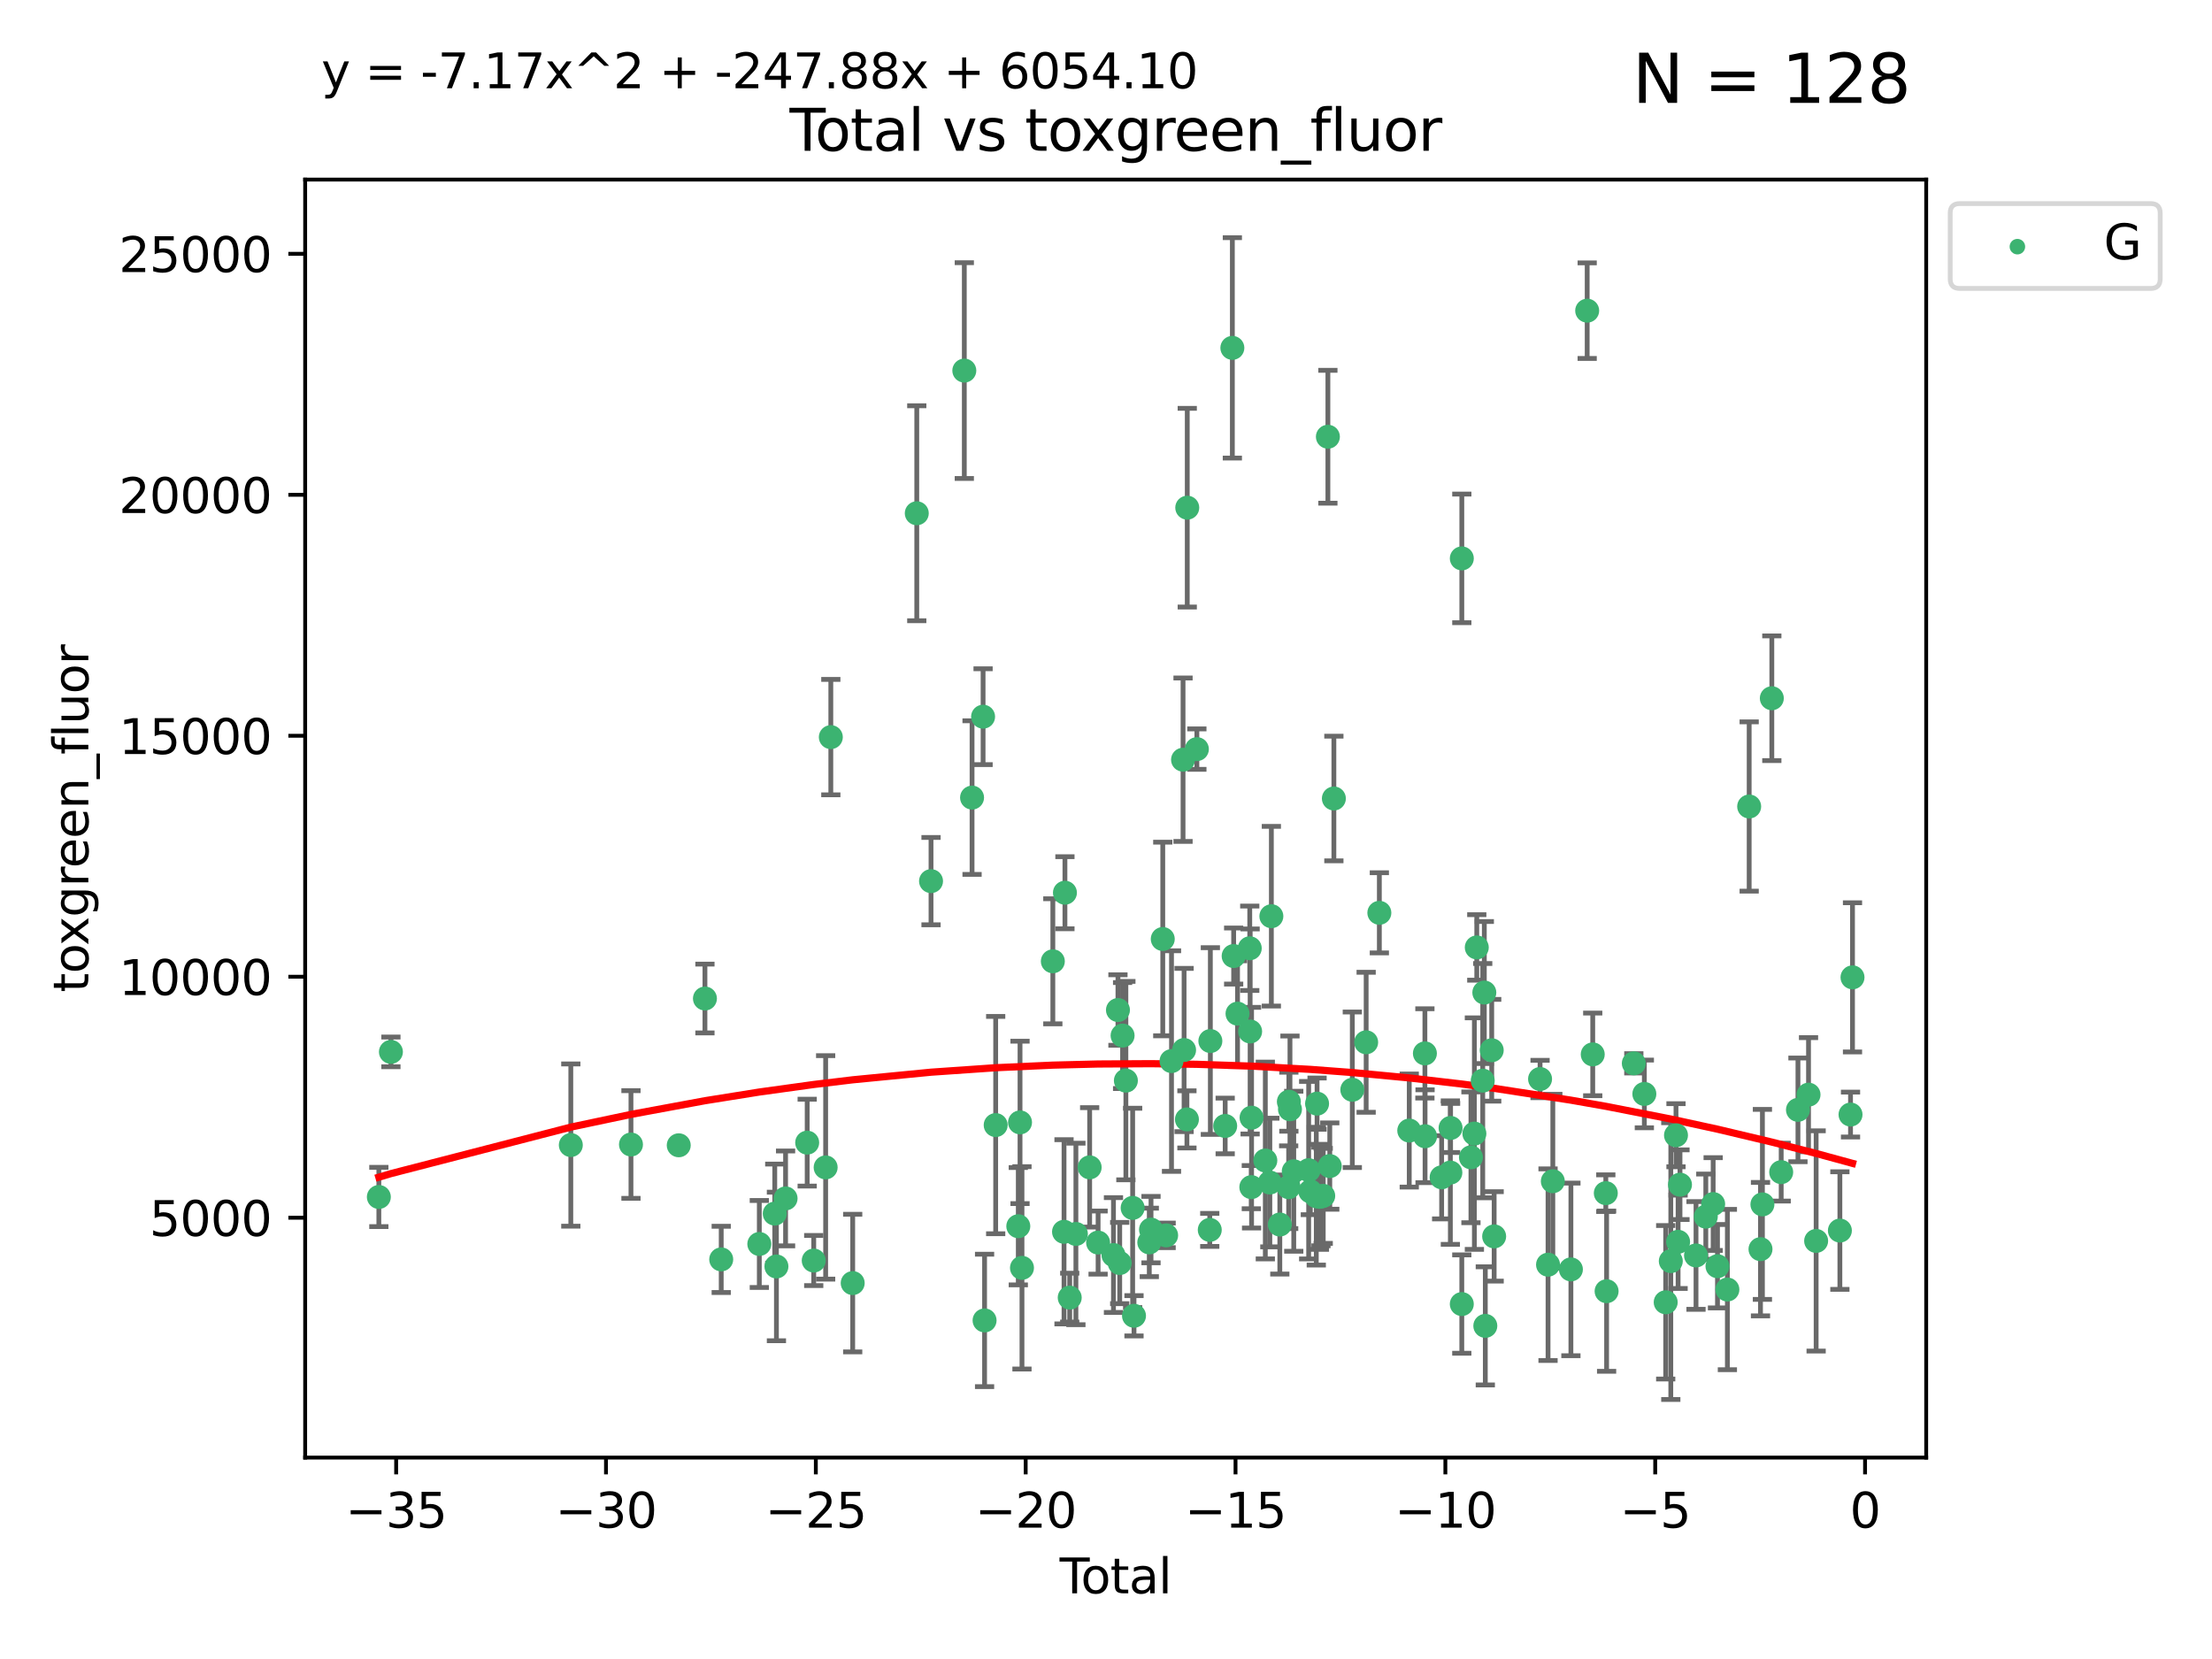 <?xml version="1.0" encoding="utf-8" standalone="no"?>
<!DOCTYPE svg PUBLIC "-//W3C//DTD SVG 1.1//EN"
  "http://www.w3.org/Graphics/SVG/1.1/DTD/svg11.dtd">
<svg xmlns:xlink="http://www.w3.org/1999/xlink" width="460.8pt" height="345.6pt" viewBox="0 0 460.8 345.6" xmlns="http://www.w3.org/2000/svg" version="1.1">
 <defs>
  <style type="text/css">*{stroke-linejoin: round; stroke-linecap: butt}</style>
 </defs>
 <g id="figure_1">
  <g id="patch_1">
   <path d="M 0 345.6 
L 460.8 345.6 
L 460.8 0 
L 0 0 
z
" style="fill: #ffffff"/>
  </g>
  <g id="axes_1">
   <g id="patch_2">
    <path d="M 63.571 303.64 
L 401.26 303.64 
L 401.26 37.411 
L 63.571 37.411 
z
" style="fill: #ffffff"/>
   </g>
   <g id="PathCollection_1">
    <defs>
     <path id="mfda45b6806" d="M 0 1.118 
C 0.297 1.118 0.581 1 0.791 0.791 
C 1 0.581 1.118 0.297 1.118 0 
C 1.118 -0.297 1 -0.581 0.791 -0.791 
C 0.581 -1 0.297 -1.118 0 -1.118 
C -0.297 -1.118 -0.581 -1 -0.791 -0.791 
C -1 -0.581 -1.118 -0.297 -1.118 0 
C -1.118 0.297 -1 0.581 -0.791 0.791 
C -0.581 1 -0.297 1.118 0 1.118 
z
" style="stroke: #3cb371"/>
    </defs>
    <g clip-path="url(#ped1ec3f06e)">
     <use xlink:href="#mfda45b6806" x="78.921" y="249.353" style="fill: #3cb371; stroke: #3cb371"/>
     <use xlink:href="#mfda45b6806" x="81.436" y="219.129" style="fill: #3cb371; stroke: #3cb371"/>
     <use xlink:href="#mfda45b6806" x="118.911" y="238.536" style="fill: #3cb371; stroke: #3cb371"/>
     <use xlink:href="#mfda45b6806" x="131.443" y="238.421" style="fill: #3cb371; stroke: #3cb371"/>
     <use xlink:href="#mfda45b6806" x="141.394" y="238.585" style="fill: #3cb371; stroke: #3cb371"/>
     <use xlink:href="#mfda45b6806" x="146.852" y="208.01" style="fill: #3cb371; stroke: #3cb371"/>
     <use xlink:href="#mfda45b6806" x="150.243" y="262.355" style="fill: #3cb371; stroke: #3cb371"/>
     <use xlink:href="#mfda45b6806" x="158.179" y="259.143" style="fill: #3cb371; stroke: #3cb371"/>
     <use xlink:href="#mfda45b6806" x="161.396" y="252.816" style="fill: #3cb371; stroke: #3cb371"/>
     <use xlink:href="#mfda45b6806" x="161.744" y="263.827" style="fill: #3cb371; stroke: #3cb371"/>
     <use xlink:href="#mfda45b6806" x="163.65" y="249.654" style="fill: #3cb371; stroke: #3cb371"/>
     <use xlink:href="#mfda45b6806" x="168.152" y="238.033" style="fill: #3cb371; stroke: #3cb371"/>
     <use xlink:href="#mfda45b6806" x="169.515" y="262.593" style="fill: #3cb371; stroke: #3cb371"/>
     <use xlink:href="#mfda45b6806" x="171.998" y="243.191" style="fill: #3cb371; stroke: #3cb371"/>
     <use xlink:href="#mfda45b6806" x="173.076" y="153.555" style="fill: #3cb371; stroke: #3cb371"/>
     <use xlink:href="#mfda45b6806" x="177.633" y="267.289" style="fill: #3cb371; stroke: #3cb371"/>
     <use xlink:href="#mfda45b6806" x="190.981" y="106.922" style="fill: #3cb371; stroke: #3cb371"/>
     <use xlink:href="#mfda45b6806" x="193.95" y="183.556" style="fill: #3cb371; stroke: #3cb371"/>
     <use xlink:href="#mfda45b6806" x="200.884" y="77.199" style="fill: #3cb371; stroke: #3cb371"/>
     <use xlink:href="#mfda45b6806" x="202.498" y="166.153" style="fill: #3cb371; stroke: #3cb371"/>
     <use xlink:href="#mfda45b6806" x="204.795" y="149.299" style="fill: #3cb371; stroke: #3cb371"/>
     <use xlink:href="#mfda45b6806" x="205.105" y="275.066" style="fill: #3cb371; stroke: #3cb371"/>
     <use xlink:href="#mfda45b6806" x="207.419" y="234.375" style="fill: #3cb371; stroke: #3cb371"/>
     <use xlink:href="#mfda45b6806" x="212.13" y="255.444" style="fill: #3cb371; stroke: #3cb371"/>
     <use xlink:href="#mfda45b6806" x="212.49" y="233.815" style="fill: #3cb371; stroke: #3cb371"/>
     <use xlink:href="#mfda45b6806" x="212.896" y="264.117" style="fill: #3cb371; stroke: #3cb371"/>
     <use xlink:href="#mfda45b6806" x="219.325" y="200.255" style="fill: #3cb371; stroke: #3cb371"/>
     <use xlink:href="#mfda45b6806" x="221.656" y="256.605" style="fill: #3cb371; stroke: #3cb371"/>
     <use xlink:href="#mfda45b6806" x="221.845" y="185.97" style="fill: #3cb371; stroke: #3cb371"/>
     <use xlink:href="#mfda45b6806" x="222.842" y="270.321" style="fill: #3cb371; stroke: #3cb371"/>
     <use xlink:href="#mfda45b6806" x="224.13" y="257.055" style="fill: #3cb371; stroke: #3cb371"/>
     <use xlink:href="#mfda45b6806" x="226.995" y="243.181" style="fill: #3cb371; stroke: #3cb371"/>
     <use xlink:href="#mfda45b6806" x="228.755" y="258.851" style="fill: #3cb371; stroke: #3cb371"/>
     <use xlink:href="#mfda45b6806" x="231.955" y="261.45" style="fill: #3cb371; stroke: #3cb371"/>
     <use xlink:href="#mfda45b6806" x="232.89" y="210.406" style="fill: #3cb371; stroke: #3cb371"/>
     <use xlink:href="#mfda45b6806" x="233.256" y="263.114" style="fill: #3cb371; stroke: #3cb371"/>
     <use xlink:href="#mfda45b6806" x="233.856" y="215.726" style="fill: #3cb371; stroke: #3cb371"/>
     <use xlink:href="#mfda45b6806" x="234.542" y="225.113" style="fill: #3cb371; stroke: #3cb371"/>
     <use xlink:href="#mfda45b6806" x="235.951" y="251.624" style="fill: #3cb371; stroke: #3cb371"/>
     <use xlink:href="#mfda45b6806" x="236.233" y="274.101" style="fill: #3cb371; stroke: #3cb371"/>
     <use xlink:href="#mfda45b6806" x="239.419" y="258.816" style="fill: #3cb371; stroke: #3cb371"/>
     <use xlink:href="#mfda45b6806" x="239.777" y="256.149" style="fill: #3cb371; stroke: #3cb371"/>
     <use xlink:href="#mfda45b6806" x="242.225" y="195.611" style="fill: #3cb371; stroke: #3cb371"/>
     <use xlink:href="#mfda45b6806" x="242.927" y="257.348" style="fill: #3cb371; stroke: #3cb371"/>
     <use xlink:href="#mfda45b6806" x="244.047" y="221.042" style="fill: #3cb371; stroke: #3cb371"/>
     <use xlink:href="#mfda45b6806" x="246.45" y="158.26" style="fill: #3cb371; stroke: #3cb371"/>
     <use xlink:href="#mfda45b6806" x="246.666" y="218.735" style="fill: #3cb371; stroke: #3cb371"/>
     <use xlink:href="#mfda45b6806" x="247.258" y="233.192" style="fill: #3cb371; stroke: #3cb371"/>
     <use xlink:href="#mfda45b6806" x="247.327" y="105.759" style="fill: #3cb371; stroke: #3cb371"/>
     <use xlink:href="#mfda45b6806" x="249.331" y="156.055" style="fill: #3cb371; stroke: #3cb371"/>
     <use xlink:href="#mfda45b6806" x="252.015" y="256.21" style="fill: #3cb371; stroke: #3cb371"/>
     <use xlink:href="#mfda45b6806" x="252.14" y="216.868" style="fill: #3cb371; stroke: #3cb371"/>
     <use xlink:href="#mfda45b6806" x="255.228" y="234.556" style="fill: #3cb371; stroke: #3cb371"/>
     <use xlink:href="#mfda45b6806" x="256.722" y="72.468" style="fill: #3cb371; stroke: #3cb371"/>
     <use xlink:href="#mfda45b6806" x="256.992" y="199.16" style="fill: #3cb371; stroke: #3cb371"/>
     <use xlink:href="#mfda45b6806" x="257.8" y="211.162" style="fill: #3cb371; stroke: #3cb371"/>
     <use xlink:href="#mfda45b6806" x="260.346" y="197.543" style="fill: #3cb371; stroke: #3cb371"/>
     <use xlink:href="#mfda45b6806" x="260.424" y="214.874" style="fill: #3cb371; stroke: #3cb371"/>
     <use xlink:href="#mfda45b6806" x="260.674" y="247.302" style="fill: #3cb371; stroke: #3cb371"/>
     <use xlink:href="#mfda45b6806" x="260.725" y="232.832" style="fill: #3cb371; stroke: #3cb371"/>
     <use xlink:href="#mfda45b6806" x="263.59" y="241.755" style="fill: #3cb371; stroke: #3cb371"/>
     <use xlink:href="#mfda45b6806" x="264.531" y="246.344" style="fill: #3cb371; stroke: #3cb371"/>
     <use xlink:href="#mfda45b6806" x="264.848" y="190.864" style="fill: #3cb371; stroke: #3cb371"/>
     <use xlink:href="#mfda45b6806" x="266.611" y="255.092" style="fill: #3cb371; stroke: #3cb371"/>
     <use xlink:href="#mfda45b6806" x="268.454" y="247.316" style="fill: #3cb371; stroke: #3cb371"/>
     <use xlink:href="#mfda45b6806" x="268.495" y="229.507" style="fill: #3cb371; stroke: #3cb371"/>
     <use xlink:href="#mfda45b6806" x="268.724" y="231.081" style="fill: #3cb371; stroke: #3cb371"/>
     <use xlink:href="#mfda45b6806" x="269.513" y="243.994" style="fill: #3cb371; stroke: #3cb371"/>
     <use xlink:href="#mfda45b6806" x="272.62" y="243.766" style="fill: #3cb371; stroke: #3cb371"/>
     <use xlink:href="#mfda45b6806" x="272.967" y="248.186" style="fill: #3cb371; stroke: #3cb371"/>
     <use xlink:href="#mfda45b6806" x="274.207" y="249.185" style="fill: #3cb371; stroke: #3cb371"/>
     <use xlink:href="#mfda45b6806" x="274.369" y="229.909" style="fill: #3cb371; stroke: #3cb371"/>
     <use xlink:href="#mfda45b6806" x="274.862" y="249.325" style="fill: #3cb371; stroke: #3cb371"/>
     <use xlink:href="#mfda45b6806" x="275.184" y="249.249" style="fill: #3cb371; stroke: #3cb371"/>
     <use xlink:href="#mfda45b6806" x="275.652" y="249.12" style="fill: #3cb371; stroke: #3cb371"/>
     <use xlink:href="#mfda45b6806" x="276.624" y="90.981" style="fill: #3cb371; stroke: #3cb371"/>
     <use xlink:href="#mfda45b6806" x="277.017" y="242.914" style="fill: #3cb371; stroke: #3cb371"/>
     <use xlink:href="#mfda45b6806" x="277.871" y="166.341" style="fill: #3cb371; stroke: #3cb371"/>
     <use xlink:href="#mfda45b6806" x="281.711" y="227.018" style="fill: #3cb371; stroke: #3cb371"/>
     <use xlink:href="#mfda45b6806" x="284.595" y="217.127" style="fill: #3cb371; stroke: #3cb371"/>
     <use xlink:href="#mfda45b6806" x="287.344" y="190.157" style="fill: #3cb371; stroke: #3cb371"/>
     <use xlink:href="#mfda45b6806" x="293.574" y="235.517" style="fill: #3cb371; stroke: #3cb371"/>
     <use xlink:href="#mfda45b6806" x="296.833" y="219.444" style="fill: #3cb371; stroke: #3cb371"/>
     <use xlink:href="#mfda45b6806" x="296.866" y="236.698" style="fill: #3cb371; stroke: #3cb371"/>
     <use xlink:href="#mfda45b6806" x="300.32" y="245.255" style="fill: #3cb371; stroke: #3cb371"/>
     <use xlink:href="#mfda45b6806" x="302.137" y="244.269" style="fill: #3cb371; stroke: #3cb371"/>
     <use xlink:href="#mfda45b6806" x="302.182" y="234.974" style="fill: #3cb371; stroke: #3cb371"/>
     <use xlink:href="#mfda45b6806" x="304.519" y="271.663" style="fill: #3cb371; stroke: #3cb371"/>
     <use xlink:href="#mfda45b6806" x="304.524" y="116.323" style="fill: #3cb371; stroke: #3cb371"/>
     <use xlink:href="#mfda45b6806" x="306.425" y="241.091" style="fill: #3cb371; stroke: #3cb371"/>
     <use xlink:href="#mfda45b6806" x="307.142" y="236.151" style="fill: #3cb371; stroke: #3cb371"/>
     <use xlink:href="#mfda45b6806" x="307.64" y="197.366" style="fill: #3cb371; stroke: #3cb371"/>
     <use xlink:href="#mfda45b6806" x="308.879" y="225.118" style="fill: #3cb371; stroke: #3cb371"/>
     <use xlink:href="#mfda45b6806" x="309.211" y="206.766" style="fill: #3cb371; stroke: #3cb371"/>
     <use xlink:href="#mfda45b6806" x="309.418" y="276.204" style="fill: #3cb371; stroke: #3cb371"/>
     <use xlink:href="#mfda45b6806" x="310.752" y="218.787" style="fill: #3cb371; stroke: #3cb371"/>
     <use xlink:href="#mfda45b6806" x="311.259" y="257.562" style="fill: #3cb371; stroke: #3cb371"/>
     <use xlink:href="#mfda45b6806" x="320.823" y="224.776" style="fill: #3cb371; stroke: #3cb371"/>
     <use xlink:href="#mfda45b6806" x="322.485" y="263.458" style="fill: #3cb371; stroke: #3cb371"/>
     <use xlink:href="#mfda45b6806" x="323.482" y="246.072" style="fill: #3cb371; stroke: #3cb371"/>
     <use xlink:href="#mfda45b6806" x="327.249" y="264.439" style="fill: #3cb371; stroke: #3cb371"/>
     <use xlink:href="#mfda45b6806" x="330.639" y="64.717" style="fill: #3cb371; stroke: #3cb371"/>
     <use xlink:href="#mfda45b6806" x="331.796" y="219.646" style="fill: #3cb371; stroke: #3cb371"/>
     <use xlink:href="#mfda45b6806" x="334.519" y="248.555" style="fill: #3cb371; stroke: #3cb371"/>
     <use xlink:href="#mfda45b6806" x="334.685" y="268.984" style="fill: #3cb371; stroke: #3cb371"/>
     <use xlink:href="#mfda45b6806" x="340.354" y="221.514" style="fill: #3cb371; stroke: #3cb371"/>
     <use xlink:href="#mfda45b6806" x="342.548" y="227.888" style="fill: #3cb371; stroke: #3cb371"/>
     <use xlink:href="#mfda45b6806" x="346.996" y="271.288" style="fill: #3cb371; stroke: #3cb371"/>
     <use xlink:href="#mfda45b6806" x="348.058" y="262.713" style="fill: #3cb371; stroke: #3cb371"/>
     <use xlink:href="#mfda45b6806" x="349.14" y="236.491" style="fill: #3cb371; stroke: #3cb371"/>
     <use xlink:href="#mfda45b6806" x="349.578" y="258.69" style="fill: #3cb371; stroke: #3cb371"/>
     <use xlink:href="#mfda45b6806" x="349.972" y="246.79" style="fill: #3cb371; stroke: #3cb371"/>
     <use xlink:href="#mfda45b6806" x="353.31" y="261.534" style="fill: #3cb371; stroke: #3cb371"/>
     <use xlink:href="#mfda45b6806" x="355.35" y="253.448" style="fill: #3cb371; stroke: #3cb371"/>
     <use xlink:href="#mfda45b6806" x="356.882" y="250.824" style="fill: #3cb371; stroke: #3cb371"/>
     <use xlink:href="#mfda45b6806" x="357.784" y="263.775" style="fill: #3cb371; stroke: #3cb371"/>
     <use xlink:href="#mfda45b6806" x="359.846" y="268.634" style="fill: #3cb371; stroke: #3cb371"/>
     <use xlink:href="#mfda45b6806" x="364.385" y="168.007" style="fill: #3cb371; stroke: #3cb371"/>
     <use xlink:href="#mfda45b6806" x="366.743" y="260.22" style="fill: #3cb371; stroke: #3cb371"/>
     <use xlink:href="#mfda45b6806" x="367.143" y="250.897" style="fill: #3cb371; stroke: #3cb371"/>
     <use xlink:href="#mfda45b6806" x="369.104" y="145.458" style="fill: #3cb371; stroke: #3cb371"/>
     <use xlink:href="#mfda45b6806" x="371.055" y="244.179" style="fill: #3cb371; stroke: #3cb371"/>
     <use xlink:href="#mfda45b6806" x="374.548" y="231.202" style="fill: #3cb371; stroke: #3cb371"/>
     <use xlink:href="#mfda45b6806" x="376.749" y="228.038" style="fill: #3cb371; stroke: #3cb371"/>
     <use xlink:href="#mfda45b6806" x="378.334" y="258.508" style="fill: #3cb371; stroke: #3cb371"/>
     <use xlink:href="#mfda45b6806" x="383.282" y="256.35" style="fill: #3cb371; stroke: #3cb371"/>
     <use xlink:href="#mfda45b6806" x="385.498" y="232.183" style="fill: #3cb371; stroke: #3cb371"/>
     <use xlink:href="#mfda45b6806" x="385.911" y="203.599" style="fill: #3cb371; stroke: #3cb371"/>
    </g>
   </g>
   <g id="matplotlib.axis_1">
    <g id="xtick_1">
     <g id="line2d_1">
      <defs>
       <path id="medf31ddc9d" d="M 0 0 
L 0 3.5 
" style="stroke: #000000; stroke-width: 0.8"/>
      </defs>
      <g>
       <use xlink:href="#medf31ddc9d" x="82.525" y="303.64" style="stroke: #000000; stroke-width: 0.8"/>
      </g>
     </g>
     <g id="text_1">
      <!-- −35 -->
      <g transform="translate(71.972 318.238)scale(0.1 -0.1)">
       <defs>
        <path id="DejaVuSans-2212" d="M 678 2272 
L 4684 2272 
L 4684 1741 
L 678 1741 
L 678 2272 
z
" transform="scale(0.016)"/>
        <path id="DejaVuSans-33" d="M 2597 2516 
Q 3050 2419 3304 2112 
Q 3559 1806 3559 1356 
Q 3559 666 3084 287 
Q 2609 -91 1734 -91 
Q 1441 -91 1130 -33 
Q 819 25 488 141 
L 488 750 
Q 750 597 1062 519 
Q 1375 441 1716 441 
Q 2309 441 2620 675 
Q 2931 909 2931 1356 
Q 2931 1769 2642 2001 
Q 2353 2234 1838 2234 
L 1294 2234 
L 1294 2753 
L 1863 2753 
Q 2328 2753 2575 2939 
Q 2822 3125 2822 3475 
Q 2822 3834 2567 4026 
Q 2313 4219 1838 4219 
Q 1578 4219 1281 4162 
Q 984 4106 628 3988 
L 628 4550 
Q 988 4650 1302 4700 
Q 1616 4750 1894 4750 
Q 2613 4750 3031 4423 
Q 3450 4097 3450 3541 
Q 3450 3153 3228 2886 
Q 3006 2619 2597 2516 
z
" transform="scale(0.016)"/>
        <path id="DejaVuSans-35" d="M 691 4666 
L 3169 4666 
L 3169 4134 
L 1269 4134 
L 1269 2991 
Q 1406 3038 1543 3061 
Q 1681 3084 1819 3084 
Q 2600 3084 3056 2656 
Q 3513 2228 3513 1497 
Q 3513 744 3044 326 
Q 2575 -91 1722 -91 
Q 1428 -91 1123 -41 
Q 819 9 494 109 
L 494 744 
Q 775 591 1075 516 
Q 1375 441 1709 441 
Q 2250 441 2565 725 
Q 2881 1009 2881 1497 
Q 2881 1984 2565 2268 
Q 2250 2553 1709 2553 
Q 1456 2553 1204 2497 
Q 953 2441 691 2322 
L 691 4666 
z
" transform="scale(0.016)"/>
       </defs>
       <use xlink:href="#DejaVuSans-2212"/>
       <use xlink:href="#DejaVuSans-33" x="83.789"/>
       <use xlink:href="#DejaVuSans-35" x="147.412"/>
      </g>
     </g>
    </g>
    <g id="xtick_2">
     <g id="line2d_2">
      <g>
       <use xlink:href="#medf31ddc9d" x="126.239" y="303.64" style="stroke: #000000; stroke-width: 0.8"/>
      </g>
     </g>
     <g id="text_2">
      <!-- −30 -->
      <g transform="translate(115.687 318.238)scale(0.1 -0.1)">
       <defs>
        <path id="DejaVuSans-30" d="M 2034 4250 
Q 1547 4250 1301 3770 
Q 1056 3291 1056 2328 
Q 1056 1369 1301 889 
Q 1547 409 2034 409 
Q 2525 409 2770 889 
Q 3016 1369 3016 2328 
Q 3016 3291 2770 3770 
Q 2525 4250 2034 4250 
z
M 2034 4750 
Q 2819 4750 3233 4129 
Q 3647 3509 3647 2328 
Q 3647 1150 3233 529 
Q 2819 -91 2034 -91 
Q 1250 -91 836 529 
Q 422 1150 422 2328 
Q 422 3509 836 4129 
Q 1250 4750 2034 4750 
z
" transform="scale(0.016)"/>
       </defs>
       <use xlink:href="#DejaVuSans-2212"/>
       <use xlink:href="#DejaVuSans-33" x="83.789"/>
       <use xlink:href="#DejaVuSans-30" x="147.412"/>
      </g>
     </g>
    </g>
    <g id="xtick_3">
     <g id="line2d_3">
      <g>
       <use xlink:href="#medf31ddc9d" x="169.953" y="303.64" style="stroke: #000000; stroke-width: 0.8"/>
      </g>
     </g>
     <g id="text_3">
      <!-- −25 -->
      <g transform="translate(159.401 318.238)scale(0.1 -0.1)">
       <defs>
        <path id="DejaVuSans-32" d="M 1228 531 
L 3431 531 
L 3431 0 
L 469 0 
L 469 531 
Q 828 903 1448 1529 
Q 2069 2156 2228 2338 
Q 2531 2678 2651 2914 
Q 2772 3150 2772 3378 
Q 2772 3750 2511 3984 
Q 2250 4219 1831 4219 
Q 1534 4219 1204 4116 
Q 875 4013 500 3803 
L 500 4441 
Q 881 4594 1212 4672 
Q 1544 4750 1819 4750 
Q 2544 4750 2975 4387 
Q 3406 4025 3406 3419 
Q 3406 3131 3298 2873 
Q 3191 2616 2906 2266 
Q 2828 2175 2409 1742 
Q 1991 1309 1228 531 
z
" transform="scale(0.016)"/>
       </defs>
       <use xlink:href="#DejaVuSans-2212"/>
       <use xlink:href="#DejaVuSans-32" x="83.789"/>
       <use xlink:href="#DejaVuSans-35" x="147.412"/>
      </g>
     </g>
    </g>
    <g id="xtick_4">
     <g id="line2d_4">
      <g>
       <use xlink:href="#medf31ddc9d" x="213.668" y="303.64" style="stroke: #000000; stroke-width: 0.8"/>
      </g>
     </g>
     <g id="text_4">
      <!-- −20 -->
      <g transform="translate(203.116 318.238)scale(0.1 -0.1)">
       <use xlink:href="#DejaVuSans-2212"/>
       <use xlink:href="#DejaVuSans-32" x="83.789"/>
       <use xlink:href="#DejaVuSans-30" x="147.412"/>
      </g>
     </g>
    </g>
    <g id="xtick_5">
     <g id="line2d_5">
      <g>
       <use xlink:href="#medf31ddc9d" x="257.382" y="303.64" style="stroke: #000000; stroke-width: 0.8"/>
      </g>
     </g>
     <g id="text_5">
      <!-- −15 -->
      <g transform="translate(246.83 318.238)scale(0.1 -0.1)">
       <defs>
        <path id="DejaVuSans-31" d="M 794 531 
L 1825 531 
L 1825 4091 
L 703 3866 
L 703 4441 
L 1819 4666 
L 2450 4666 
L 2450 531 
L 3481 531 
L 3481 0 
L 794 0 
L 794 531 
z
" transform="scale(0.016)"/>
       </defs>
       <use xlink:href="#DejaVuSans-2212"/>
       <use xlink:href="#DejaVuSans-31" x="83.789"/>
       <use xlink:href="#DejaVuSans-35" x="147.412"/>
      </g>
     </g>
    </g>
    <g id="xtick_6">
     <g id="line2d_6">
      <g>
       <use xlink:href="#medf31ddc9d" x="301.097" y="303.64" style="stroke: #000000; stroke-width: 0.8"/>
      </g>
     </g>
     <g id="text_6">
      <!-- −10 -->
      <g transform="translate(290.545 318.238)scale(0.1 -0.1)">
       <use xlink:href="#DejaVuSans-2212"/>
       <use xlink:href="#DejaVuSans-31" x="83.789"/>
       <use xlink:href="#DejaVuSans-30" x="147.412"/>
      </g>
     </g>
    </g>
    <g id="xtick_7">
     <g id="line2d_7">
      <g>
       <use xlink:href="#medf31ddc9d" x="344.811" y="303.64" style="stroke: #000000; stroke-width: 0.8"/>
      </g>
     </g>
     <g id="text_7">
      <!-- −5 -->
      <g transform="translate(337.44 318.238)scale(0.1 -0.1)">
       <use xlink:href="#DejaVuSans-2212"/>
       <use xlink:href="#DejaVuSans-35" x="83.789"/>
      </g>
     </g>
    </g>
    <g id="xtick_8">
     <g id="line2d_8">
      <g>
       <use xlink:href="#medf31ddc9d" x="388.526" y="303.64" style="stroke: #000000; stroke-width: 0.8"/>
      </g>
     </g>
     <g id="text_8">
      <!-- 0 -->
      <g transform="translate(385.345 318.238)scale(0.1 -0.1)">
       <use xlink:href="#DejaVuSans-30"/>
      </g>
     </g>
    </g>
    <g id="text_9">
     <!-- Total -->
     <g transform="translate(220.739 331.917)scale(0.1 -0.1)">
      <defs>
       <path id="DejaVuSans-54" d="M -19 4666 
L 3928 4666 
L 3928 4134 
L 2272 4134 
L 2272 0 
L 1638 0 
L 1638 4134 
L -19 4134 
L -19 4666 
z
" transform="scale(0.016)"/>
       <path id="DejaVuSans-6f" d="M 1959 3097 
Q 1497 3097 1228 2736 
Q 959 2375 959 1747 
Q 959 1119 1226 758 
Q 1494 397 1959 397 
Q 2419 397 2687 759 
Q 2956 1122 2956 1747 
Q 2956 2369 2687 2733 
Q 2419 3097 1959 3097 
z
M 1959 3584 
Q 2709 3584 3137 3096 
Q 3566 2609 3566 1747 
Q 3566 888 3137 398 
Q 2709 -91 1959 -91 
Q 1206 -91 779 398 
Q 353 888 353 1747 
Q 353 2609 779 3096 
Q 1206 3584 1959 3584 
z
" transform="scale(0.016)"/>
       <path id="DejaVuSans-74" d="M 1172 4494 
L 1172 3500 
L 2356 3500 
L 2356 3053 
L 1172 3053 
L 1172 1153 
Q 1172 725 1289 603 
Q 1406 481 1766 481 
L 2356 481 
L 2356 0 
L 1766 0 
Q 1100 0 847 248 
Q 594 497 594 1153 
L 594 3053 
L 172 3053 
L 172 3500 
L 594 3500 
L 594 4494 
L 1172 4494 
z
" transform="scale(0.016)"/>
       <path id="DejaVuSans-61" d="M 2194 1759 
Q 1497 1759 1228 1600 
Q 959 1441 959 1056 
Q 959 750 1161 570 
Q 1363 391 1709 391 
Q 2188 391 2477 730 
Q 2766 1069 2766 1631 
L 2766 1759 
L 2194 1759 
z
M 3341 1997 
L 3341 0 
L 2766 0 
L 2766 531 
Q 2569 213 2275 61 
Q 1981 -91 1556 -91 
Q 1019 -91 701 211 
Q 384 513 384 1019 
Q 384 1609 779 1909 
Q 1175 2209 1959 2209 
L 2766 2209 
L 2766 2266 
Q 2766 2663 2505 2880 
Q 2244 3097 1772 3097 
Q 1472 3097 1187 3025 
Q 903 2953 641 2809 
L 641 3341 
Q 956 3463 1253 3523 
Q 1550 3584 1831 3584 
Q 2591 3584 2966 3190 
Q 3341 2797 3341 1997 
z
" transform="scale(0.016)"/>
       <path id="DejaVuSans-6c" d="M 603 4863 
L 1178 4863 
L 1178 0 
L 603 0 
L 603 4863 
z
" transform="scale(0.016)"/>
      </defs>
      <use xlink:href="#DejaVuSans-54"/>
      <use xlink:href="#DejaVuSans-6f" x="44.084"/>
      <use xlink:href="#DejaVuSans-74" x="105.266"/>
      <use xlink:href="#DejaVuSans-61" x="144.475"/>
      <use xlink:href="#DejaVuSans-6c" x="205.754"/>
     </g>
    </g>
   </g>
   <g id="matplotlib.axis_2">
    <g id="ytick_1">
     <g id="line2d_9">
      <defs>
       <path id="m9c0f97970d" d="M 0 0 
L -3.5 0 
" style="stroke: #000000; stroke-width: 0.8"/>
      </defs>
      <g>
       <use xlink:href="#m9c0f97970d" x="63.571" y="253.673" style="stroke: #000000; stroke-width: 0.8"/>
      </g>
     </g>
     <g id="text_10">
      <!-- 5000 -->
      <g transform="translate(31.121 257.472)scale(0.1 -0.1)">
       <use xlink:href="#DejaVuSans-35"/>
       <use xlink:href="#DejaVuSans-30" x="63.623"/>
       <use xlink:href="#DejaVuSans-30" x="127.246"/>
       <use xlink:href="#DejaVuSans-30" x="190.869"/>
      </g>
     </g>
    </g>
    <g id="ytick_2">
     <g id="line2d_10">
      <g>
       <use xlink:href="#m9c0f97970d" x="63.571" y="203.473" style="stroke: #000000; stroke-width: 0.8"/>
      </g>
     </g>
     <g id="text_11">
      <!-- 10000 -->
      <g transform="translate(24.759 207.272)scale(0.1 -0.1)">
       <use xlink:href="#DejaVuSans-31"/>
       <use xlink:href="#DejaVuSans-30" x="63.623"/>
       <use xlink:href="#DejaVuSans-30" x="127.246"/>
       <use xlink:href="#DejaVuSans-30" x="190.869"/>
       <use xlink:href="#DejaVuSans-30" x="254.492"/>
      </g>
     </g>
    </g>
    <g id="ytick_3">
     <g id="line2d_11">
      <g>
       <use xlink:href="#m9c0f97970d" x="63.571" y="153.274" style="stroke: #000000; stroke-width: 0.8"/>
      </g>
     </g>
     <g id="text_12">
      <!-- 15000 -->
      <g transform="translate(24.759 157.073)scale(0.1 -0.1)">
       <use xlink:href="#DejaVuSans-31"/>
       <use xlink:href="#DejaVuSans-35" x="63.623"/>
       <use xlink:href="#DejaVuSans-30" x="127.246"/>
       <use xlink:href="#DejaVuSans-30" x="190.869"/>
       <use xlink:href="#DejaVuSans-30" x="254.492"/>
      </g>
     </g>
    </g>
    <g id="ytick_4">
     <g id="line2d_12">
      <g>
       <use xlink:href="#m9c0f97970d" x="63.571" y="103.074" style="stroke: #000000; stroke-width: 0.8"/>
      </g>
     </g>
     <g id="text_13">
      <!-- 20000 -->
      <g transform="translate(24.759 106.873)scale(0.1 -0.1)">
       <use xlink:href="#DejaVuSans-32"/>
       <use xlink:href="#DejaVuSans-30" x="63.623"/>
       <use xlink:href="#DejaVuSans-30" x="127.246"/>
       <use xlink:href="#DejaVuSans-30" x="190.869"/>
       <use xlink:href="#DejaVuSans-30" x="254.492"/>
      </g>
     </g>
    </g>
    <g id="ytick_5">
     <g id="line2d_13">
      <g>
       <use xlink:href="#m9c0f97970d" x="63.571" y="52.875" style="stroke: #000000; stroke-width: 0.8"/>
      </g>
     </g>
     <g id="text_14">
      <!-- 25000 -->
      <g transform="translate(24.759 56.674)scale(0.1 -0.1)">
       <use xlink:href="#DejaVuSans-32"/>
       <use xlink:href="#DejaVuSans-35" x="63.623"/>
       <use xlink:href="#DejaVuSans-30" x="127.246"/>
       <use xlink:href="#DejaVuSans-30" x="190.869"/>
       <use xlink:href="#DejaVuSans-30" x="254.492"/>
      </g>
     </g>
    </g>
    <g id="text_15">
     <!-- toxgreen_fluor -->
     <g transform="translate(18.401 206.72)rotate(-90)scale(0.1 -0.1)">
      <defs>
       <path id="DejaVuSans-78" d="M 3513 3500 
L 2247 1797 
L 3578 0 
L 2900 0 
L 1881 1375 
L 863 0 
L 184 0 
L 1544 1831 
L 300 3500 
L 978 3500 
L 1906 2253 
L 2834 3500 
L 3513 3500 
z
" transform="scale(0.016)"/>
       <path id="DejaVuSans-67" d="M 2906 1791 
Q 2906 2416 2648 2759 
Q 2391 3103 1925 3103 
Q 1463 3103 1205 2759 
Q 947 2416 947 1791 
Q 947 1169 1205 825 
Q 1463 481 1925 481 
Q 2391 481 2648 825 
Q 2906 1169 2906 1791 
z
M 3481 434 
Q 3481 -459 3084 -895 
Q 2688 -1331 1869 -1331 
Q 1566 -1331 1297 -1286 
Q 1028 -1241 775 -1147 
L 775 -588 
Q 1028 -725 1275 -790 
Q 1522 -856 1778 -856 
Q 2344 -856 2625 -561 
Q 2906 -266 2906 331 
L 2906 616 
Q 2728 306 2450 153 
Q 2172 0 1784 0 
Q 1141 0 747 490 
Q 353 981 353 1791 
Q 353 2603 747 3093 
Q 1141 3584 1784 3584 
Q 2172 3584 2450 3431 
Q 2728 3278 2906 2969 
L 2906 3500 
L 3481 3500 
L 3481 434 
z
" transform="scale(0.016)"/>
       <path id="DejaVuSans-72" d="M 2631 2963 
Q 2534 3019 2420 3045 
Q 2306 3072 2169 3072 
Q 1681 3072 1420 2755 
Q 1159 2438 1159 1844 
L 1159 0 
L 581 0 
L 581 3500 
L 1159 3500 
L 1159 2956 
Q 1341 3275 1631 3429 
Q 1922 3584 2338 3584 
Q 2397 3584 2469 3576 
Q 2541 3569 2628 3553 
L 2631 2963 
z
" transform="scale(0.016)"/>
       <path id="DejaVuSans-65" d="M 3597 1894 
L 3597 1613 
L 953 1613 
Q 991 1019 1311 708 
Q 1631 397 2203 397 
Q 2534 397 2845 478 
Q 3156 559 3463 722 
L 3463 178 
Q 3153 47 2828 -22 
Q 2503 -91 2169 -91 
Q 1331 -91 842 396 
Q 353 884 353 1716 
Q 353 2575 817 3079 
Q 1281 3584 2069 3584 
Q 2775 3584 3186 3129 
Q 3597 2675 3597 1894 
z
M 3022 2063 
Q 3016 2534 2758 2815 
Q 2500 3097 2075 3097 
Q 1594 3097 1305 2825 
Q 1016 2553 972 2059 
L 3022 2063 
z
" transform="scale(0.016)"/>
       <path id="DejaVuSans-6e" d="M 3513 2113 
L 3513 0 
L 2938 0 
L 2938 2094 
Q 2938 2591 2744 2837 
Q 2550 3084 2163 3084 
Q 1697 3084 1428 2787 
Q 1159 2491 1159 1978 
L 1159 0 
L 581 0 
L 581 3500 
L 1159 3500 
L 1159 2956 
Q 1366 3272 1645 3428 
Q 1925 3584 2291 3584 
Q 2894 3584 3203 3211 
Q 3513 2838 3513 2113 
z
" transform="scale(0.016)"/>
       <path id="DejaVuSans-5f" d="M 3263 -1063 
L 3263 -1509 
L -63 -1509 
L -63 -1063 
L 3263 -1063 
z
" transform="scale(0.016)"/>
       <path id="DejaVuSans-66" d="M 2375 4863 
L 2375 4384 
L 1825 4384 
Q 1516 4384 1395 4259 
Q 1275 4134 1275 3809 
L 1275 3500 
L 2222 3500 
L 2222 3053 
L 1275 3053 
L 1275 0 
L 697 0 
L 697 3053 
L 147 3053 
L 147 3500 
L 697 3500 
L 697 3744 
Q 697 4328 969 4595 
Q 1241 4863 1831 4863 
L 2375 4863 
z
" transform="scale(0.016)"/>
       <path id="DejaVuSans-75" d="M 544 1381 
L 544 3500 
L 1119 3500 
L 1119 1403 
Q 1119 906 1312 657 
Q 1506 409 1894 409 
Q 2359 409 2629 706 
Q 2900 1003 2900 1516 
L 2900 3500 
L 3475 3500 
L 3475 0 
L 2900 0 
L 2900 538 
Q 2691 219 2414 64 
Q 2138 -91 1772 -91 
Q 1169 -91 856 284 
Q 544 659 544 1381 
z
M 1991 3584 
L 1991 3584 
z
" transform="scale(0.016)"/>
      </defs>
      <use xlink:href="#DejaVuSans-74"/>
      <use xlink:href="#DejaVuSans-6f" x="39.209"/>
      <use xlink:href="#DejaVuSans-78" x="97.266"/>
      <use xlink:href="#DejaVuSans-67" x="156.445"/>
      <use xlink:href="#DejaVuSans-72" x="219.922"/>
      <use xlink:href="#DejaVuSans-65" x="258.785"/>
      <use xlink:href="#DejaVuSans-65" x="320.309"/>
      <use xlink:href="#DejaVuSans-6e" x="381.832"/>
      <use xlink:href="#DejaVuSans-5f" x="445.211"/>
      <use xlink:href="#DejaVuSans-66" x="495.211"/>
      <use xlink:href="#DejaVuSans-6c" x="530.416"/>
      <use xlink:href="#DejaVuSans-75" x="558.199"/>
      <use xlink:href="#DejaVuSans-6f" x="621.578"/>
      <use xlink:href="#DejaVuSans-72" x="682.76"/>
     </g>
    </g>
   </g>
   <g id="LineCollection_1">
    <path d="M 78.921 255.526 
L 78.921 243.18 
" clip-path="url(#ped1ec3f06e)" style="fill: none; stroke: #696969"/>
    <path d="M 81.436 222.222 
L 81.436 216.037 
" clip-path="url(#ped1ec3f06e)" style="fill: none; stroke: #696969"/>
    <path d="M 118.911 255.436 
L 118.911 221.637 
" clip-path="url(#ped1ec3f06e)" style="fill: none; stroke: #696969"/>
    <path d="M 131.443 249.635 
L 131.443 227.207 
" clip-path="url(#ped1ec3f06e)" style="fill: none; stroke: #696969"/>
    <path d="M 141.394 239.437 
L 141.394 237.732 
" clip-path="url(#ped1ec3f06e)" style="fill: none; stroke: #696969"/>
    <path d="M 146.852 215.176 
L 146.852 200.843 
" clip-path="url(#ped1ec3f06e)" style="fill: none; stroke: #696969"/>
    <path d="M 150.243 269.256 
L 150.243 255.454 
" clip-path="url(#ped1ec3f06e)" style="fill: none; stroke: #696969"/>
    <path d="M 158.179 268.201 
L 158.179 250.085 
" clip-path="url(#ped1ec3f06e)" style="fill: none; stroke: #696969"/>
    <path d="M 161.396 263.131 
L 161.396 242.501 
" clip-path="url(#ped1ec3f06e)" style="fill: none; stroke: #696969"/>
    <path d="M 161.744 279.302 
L 161.744 248.352 
" clip-path="url(#ped1ec3f06e)" style="fill: none; stroke: #696969"/>
    <path d="M 163.65 259.534 
L 163.65 239.774 
" clip-path="url(#ped1ec3f06e)" style="fill: none; stroke: #696969"/>
    <path d="M 168.152 247.078 
L 168.152 228.987 
" clip-path="url(#ped1ec3f06e)" style="fill: none; stroke: #696969"/>
    <path d="M 169.515 267.815 
L 169.515 257.37 
" clip-path="url(#ped1ec3f06e)" style="fill: none; stroke: #696969"/>
    <path d="M 171.998 266.466 
L 171.998 219.916 
" clip-path="url(#ped1ec3f06e)" style="fill: none; stroke: #696969"/>
    <path d="M 173.076 165.577 
L 173.076 141.533 
" clip-path="url(#ped1ec3f06e)" style="fill: none; stroke: #696969"/>
    <path d="M 177.633 281.626 
L 177.633 252.951 
" clip-path="url(#ped1ec3f06e)" style="fill: none; stroke: #696969"/>
    <path d="M 190.981 129.316 
L 190.981 84.528 
" clip-path="url(#ped1ec3f06e)" style="fill: none; stroke: #696969"/>
    <path d="M 193.95 192.652 
L 193.95 174.46 
" clip-path="url(#ped1ec3f06e)" style="fill: none; stroke: #696969"/>
    <path d="M 200.884 99.673 
L 200.884 54.725 
" clip-path="url(#ped1ec3f06e)" style="fill: none; stroke: #696969"/>
    <path d="M 202.498 182.154 
L 202.498 150.152 
" clip-path="url(#ped1ec3f06e)" style="fill: none; stroke: #696969"/>
    <path d="M 204.795 159.287 
L 204.795 139.311 
" clip-path="url(#ped1ec3f06e)" style="fill: none; stroke: #696969"/>
    <path d="M 205.105 288.858 
L 205.105 261.274 
" clip-path="url(#ped1ec3f06e)" style="fill: none; stroke: #696969"/>
    <path d="M 207.419 257.008 
L 207.419 211.742 
" clip-path="url(#ped1ec3f06e)" style="fill: none; stroke: #696969"/>
    <path d="M 212.13 267.664 
L 212.13 243.224 
" clip-path="url(#ped1ec3f06e)" style="fill: none; stroke: #696969"/>
    <path d="M 212.49 250.733 
L 212.49 216.898 
" clip-path="url(#ped1ec3f06e)" style="fill: none; stroke: #696969"/>
    <path d="M 212.896 285.194 
L 212.896 243.041 
" clip-path="url(#ped1ec3f06e)" style="fill: none; stroke: #696969"/>
    <path d="M 219.325 213.283 
L 219.325 187.227 
" clip-path="url(#ped1ec3f06e)" style="fill: none; stroke: #696969"/>
    <path d="M 221.656 275.794 
L 221.656 237.417 
" clip-path="url(#ped1ec3f06e)" style="fill: none; stroke: #696969"/>
    <path d="M 221.845 193.478 
L 221.845 178.461 
" clip-path="url(#ped1ec3f06e)" style="fill: none; stroke: #696969"/>
    <path d="M 222.842 275.408 
L 222.842 265.233 
" clip-path="url(#ped1ec3f06e)" style="fill: none; stroke: #696969"/>
    <path d="M 224.13 275.96 
L 224.13 238.15 
" clip-path="url(#ped1ec3f06e)" style="fill: none; stroke: #696969"/>
    <path d="M 226.995 255.617 
L 226.995 230.744 
" clip-path="url(#ped1ec3f06e)" style="fill: none; stroke: #696969"/>
    <path d="M 228.755 265.424 
L 228.755 252.278 
" clip-path="url(#ped1ec3f06e)" style="fill: none; stroke: #696969"/>
    <path d="M 231.955 273.409 
L 231.955 249.491 
" clip-path="url(#ped1ec3f06e)" style="fill: none; stroke: #696969"/>
    <path d="M 232.89 217.747 
L 232.89 203.065 
" clip-path="url(#ped1ec3f06e)" style="fill: none; stroke: #696969"/>
    <path d="M 233.256 271.577 
L 233.256 254.652 
" clip-path="url(#ped1ec3f06e)" style="fill: none; stroke: #696969"/>
    <path d="M 233.856 226.763 
L 233.856 204.688 
" clip-path="url(#ped1ec3f06e)" style="fill: none; stroke: #696969"/>
    <path d="M 234.542 245.782 
L 234.542 204.443 
" clip-path="url(#ped1ec3f06e)" style="fill: none; stroke: #696969"/>
    <path d="M 235.951 272.382 
L 235.951 230.867 
" clip-path="url(#ped1ec3f06e)" style="fill: none; stroke: #696969"/>
    <path d="M 236.233 278.297 
L 236.233 269.904 
" clip-path="url(#ped1ec3f06e)" style="fill: none; stroke: #696969"/>
    <path d="M 239.419 265.949 
L 239.419 251.682 
" clip-path="url(#ped1ec3f06e)" style="fill: none; stroke: #696969"/>
    <path d="M 239.777 263.069 
L 239.777 249.228 
" clip-path="url(#ped1ec3f06e)" style="fill: none; stroke: #696969"/>
    <path d="M 242.225 215.778 
L 242.225 175.443 
" clip-path="url(#ped1ec3f06e)" style="fill: none; stroke: #696969"/>
    <path d="M 242.927 259.91 
L 242.927 254.785 
" clip-path="url(#ped1ec3f06e)" style="fill: none; stroke: #696969"/>
    <path d="M 244.047 244.017 
L 244.047 198.067 
" clip-path="url(#ped1ec3f06e)" style="fill: none; stroke: #696969"/>
    <path d="M 246.45 175.282 
L 246.45 141.238 
" clip-path="url(#ped1ec3f06e)" style="fill: none; stroke: #696969"/>
    <path d="M 246.666 235.736 
L 246.666 201.734 
" clip-path="url(#ped1ec3f06e)" style="fill: none; stroke: #696969"/>
    <path d="M 247.258 239.146 
L 247.258 227.238 
" clip-path="url(#ped1ec3f06e)" style="fill: none; stroke: #696969"/>
    <path d="M 247.327 126.456 
L 247.327 85.062 
" clip-path="url(#ped1ec3f06e)" style="fill: none; stroke: #696969"/>
    <path d="M 249.331 160.268 
L 249.331 151.843 
" clip-path="url(#ped1ec3f06e)" style="fill: none; stroke: #696969"/>
    <path d="M 252.015 259.648 
L 252.015 252.773 
" clip-path="url(#ped1ec3f06e)" style="fill: none; stroke: #696969"/>
    <path d="M 252.14 236.317 
L 252.14 197.418 
" clip-path="url(#ped1ec3f06e)" style="fill: none; stroke: #696969"/>
    <path d="M 255.228 240.354 
L 255.228 228.758 
" clip-path="url(#ped1ec3f06e)" style="fill: none; stroke: #696969"/>
    <path d="M 256.722 95.424 
L 256.722 49.513 
" clip-path="url(#ped1ec3f06e)" style="fill: none; stroke: #696969"/>
    <path d="M 256.992 205 
L 256.992 193.32 
" clip-path="url(#ped1ec3f06e)" style="fill: none; stroke: #696969"/>
    <path d="M 257.8 222.177 
L 257.8 200.148 
" clip-path="url(#ped1ec3f06e)" style="fill: none; stroke: #696969"/>
    <path d="M 260.346 206.335 
L 260.346 188.751 
" clip-path="url(#ped1ec3f06e)" style="fill: none; stroke: #696969"/>
    <path d="M 260.424 236.228 
L 260.424 193.519 
" clip-path="url(#ped1ec3f06e)" style="fill: none; stroke: #696969"/>
    <path d="M 260.674 251.801 
L 260.674 242.802 
" clip-path="url(#ped1ec3f06e)" style="fill: none; stroke: #696969"/>
    <path d="M 260.725 255.818 
L 260.725 209.847 
" clip-path="url(#ped1ec3f06e)" style="fill: none; stroke: #696969"/>
    <path d="M 263.59 262.252 
L 263.59 221.258 
" clip-path="url(#ped1ec3f06e)" style="fill: none; stroke: #696969"/>
    <path d="M 264.531 259.745 
L 264.531 232.942 
" clip-path="url(#ped1ec3f06e)" style="fill: none; stroke: #696969"/>
    <path d="M 264.848 209.576 
L 264.848 172.153 
" clip-path="url(#ped1ec3f06e)" style="fill: none; stroke: #696969"/>
    <path d="M 266.611 265.408 
L 266.611 244.776 
" clip-path="url(#ped1ec3f06e)" style="fill: none; stroke: #696969"/>
    <path d="M 268.454 255.934 
L 268.454 238.697 
" clip-path="url(#ped1ec3f06e)" style="fill: none; stroke: #696969"/>
    <path d="M 268.495 235.652 
L 268.495 223.362 
" clip-path="url(#ped1ec3f06e)" style="fill: none; stroke: #696969"/>
    <path d="M 268.724 246.342 
L 268.724 215.821 
" clip-path="url(#ped1ec3f06e)" style="fill: none; stroke: #696969"/>
    <path d="M 269.513 260.663 
L 269.513 227.324 
" clip-path="url(#ped1ec3f06e)" style="fill: none; stroke: #696969"/>
    <path d="M 272.62 262.253 
L 272.62 225.28 
" clip-path="url(#ped1ec3f06e)" style="fill: none; stroke: #696969"/>
    <path d="M 272.967 253.042 
L 272.967 243.331 
" clip-path="url(#ped1ec3f06e)" style="fill: none; stroke: #696969"/>
    <path d="M 274.207 263.534 
L 274.207 234.835 
" clip-path="url(#ped1ec3f06e)" style="fill: none; stroke: #696969"/>
    <path d="M 274.369 235.245 
L 274.369 224.573 
" clip-path="url(#ped1ec3f06e)" style="fill: none; stroke: #696969"/>
    <path d="M 274.862 260.27 
L 274.862 238.38 
" clip-path="url(#ped1ec3f06e)" style="fill: none; stroke: #696969"/>
    <path d="M 275.184 259.513 
L 275.184 238.985 
" clip-path="url(#ped1ec3f06e)" style="fill: none; stroke: #696969"/>
    <path d="M 275.652 259.017 
L 275.652 239.223 
" clip-path="url(#ped1ec3f06e)" style="fill: none; stroke: #696969"/>
    <path d="M 276.624 104.82 
L 276.624 77.143 
" clip-path="url(#ped1ec3f06e)" style="fill: none; stroke: #696969"/>
    <path d="M 277.017 251.906 
L 277.017 233.922 
" clip-path="url(#ped1ec3f06e)" style="fill: none; stroke: #696969"/>
    <path d="M 277.871 179.324 
L 277.871 153.359 
" clip-path="url(#ped1ec3f06e)" style="fill: none; stroke: #696969"/>
    <path d="M 281.711 243.216 
L 281.711 210.82 
" clip-path="url(#ped1ec3f06e)" style="fill: none; stroke: #696969"/>
    <path d="M 284.595 231.711 
L 284.595 202.543 
" clip-path="url(#ped1ec3f06e)" style="fill: none; stroke: #696969"/>
    <path d="M 287.344 198.51 
L 287.344 181.804 
" clip-path="url(#ped1ec3f06e)" style="fill: none; stroke: #696969"/>
    <path d="M 293.574 247.292 
L 293.574 223.741 
" clip-path="url(#ped1ec3f06e)" style="fill: none; stroke: #696969"/>
    <path d="M 296.833 228.742 
L 296.833 210.146 
" clip-path="url(#ped1ec3f06e)" style="fill: none; stroke: #696969"/>
    <path d="M 296.866 246.368 
L 296.866 227.029 
" clip-path="url(#ped1ec3f06e)" style="fill: none; stroke: #696969"/>
    <path d="M 300.32 253.921 
L 300.32 236.589 
" clip-path="url(#ped1ec3f06e)" style="fill: none; stroke: #696969"/>
    <path d="M 302.137 259.218 
L 302.137 229.321 
" clip-path="url(#ped1ec3f06e)" style="fill: none; stroke: #696969"/>
    <path d="M 302.182 240.09 
L 302.182 229.859 
" clip-path="url(#ped1ec3f06e)" style="fill: none; stroke: #696969"/>
    <path d="M 304.519 281.909 
L 304.519 261.417 
" clip-path="url(#ped1ec3f06e)" style="fill: none; stroke: #696969"/>
    <path d="M 304.524 129.721 
L 304.524 102.925 
" clip-path="url(#ped1ec3f06e)" style="fill: none; stroke: #696969"/>
    <path d="M 306.425 254.713 
L 306.425 227.47 
" clip-path="url(#ped1ec3f06e)" style="fill: none; stroke: #696969"/>
    <path d="M 307.142 260.269 
L 307.142 212.034 
" clip-path="url(#ped1ec3f06e)" style="fill: none; stroke: #696969"/>
    <path d="M 307.64 204.189 
L 307.64 190.542 
" clip-path="url(#ped1ec3f06e)" style="fill: none; stroke: #696969"/>
    <path d="M 308.879 249.52 
L 308.879 200.715 
" clip-path="url(#ped1ec3f06e)" style="fill: none; stroke: #696969"/>
    <path d="M 309.211 221.558 
L 309.211 191.973 
" clip-path="url(#ped1ec3f06e)" style="fill: none; stroke: #696969"/>
    <path d="M 309.418 288.51 
L 309.418 263.898 
" clip-path="url(#ped1ec3f06e)" style="fill: none; stroke: #696969"/>
    <path d="M 310.752 229.384 
L 310.752 208.19 
" clip-path="url(#ped1ec3f06e)" style="fill: none; stroke: #696969"/>
    <path d="M 311.259 266.877 
L 311.259 248.247 
" clip-path="url(#ped1ec3f06e)" style="fill: none; stroke: #696969"/>
    <path d="M 320.823 228.671 
L 320.823 220.88 
" clip-path="url(#ped1ec3f06e)" style="fill: none; stroke: #696969"/>
    <path d="M 322.485 283.417 
L 322.485 243.498 
" clip-path="url(#ped1ec3f06e)" style="fill: none; stroke: #696969"/>
    <path d="M 323.482 264.177 
L 323.482 227.968 
" clip-path="url(#ped1ec3f06e)" style="fill: none; stroke: #696969"/>
    <path d="M 327.249 282.417 
L 327.249 246.461 
" clip-path="url(#ped1ec3f06e)" style="fill: none; stroke: #696969"/>
    <path d="M 330.639 74.673 
L 330.639 54.761 
" clip-path="url(#ped1ec3f06e)" style="fill: none; stroke: #696969"/>
    <path d="M 331.796 228.256 
L 331.796 211.037 
" clip-path="url(#ped1ec3f06e)" style="fill: none; stroke: #696969"/>
    <path d="M 334.519 252.371 
L 334.519 244.739 
" clip-path="url(#ped1ec3f06e)" style="fill: none; stroke: #696969"/>
    <path d="M 334.685 285.669 
L 334.685 252.299 
" clip-path="url(#ped1ec3f06e)" style="fill: none; stroke: #696969"/>
    <path d="M 340.354 223.526 
L 340.354 219.501 
" clip-path="url(#ped1ec3f06e)" style="fill: none; stroke: #696969"/>
    <path d="M 342.548 234.941 
L 342.548 220.834 
" clip-path="url(#ped1ec3f06e)" style="fill: none; stroke: #696969"/>
    <path d="M 346.996 287.278 
L 346.996 255.298 
" clip-path="url(#ped1ec3f06e)" style="fill: none; stroke: #696969"/>
    <path d="M 348.058 291.539 
L 348.058 233.887 
" clip-path="url(#ped1ec3f06e)" style="fill: none; stroke: #696969"/>
    <path d="M 349.14 243.065 
L 349.14 229.917 
" clip-path="url(#ped1ec3f06e)" style="fill: none; stroke: #696969"/>
    <path d="M 349.578 268.413 
L 349.578 248.967 
" clip-path="url(#ped1ec3f06e)" style="fill: none; stroke: #696969"/>
    <path d="M 349.972 254.047 
L 349.972 239.534 
" clip-path="url(#ped1ec3f06e)" style="fill: none; stroke: #696969"/>
    <path d="M 353.31 272.758 
L 353.31 250.31 
" clip-path="url(#ped1ec3f06e)" style="fill: none; stroke: #696969"/>
    <path d="M 355.35 262.327 
L 355.35 244.57 
" clip-path="url(#ped1ec3f06e)" style="fill: none; stroke: #696969"/>
    <path d="M 356.882 260.485 
L 356.882 241.164 
" clip-path="url(#ped1ec3f06e)" style="fill: none; stroke: #696969"/>
    <path d="M 357.784 272.463 
L 357.784 255.087 
" clip-path="url(#ped1ec3f06e)" style="fill: none; stroke: #696969"/>
    <path d="M 359.846 285.336 
L 359.846 251.931 
" clip-path="url(#ped1ec3f06e)" style="fill: none; stroke: #696969"/>
    <path d="M 364.385 185.637 
L 364.385 150.377 
" clip-path="url(#ped1ec3f06e)" style="fill: none; stroke: #696969"/>
    <path d="M 366.743 274.121 
L 366.743 246.318 
" clip-path="url(#ped1ec3f06e)" style="fill: none; stroke: #696969"/>
    <path d="M 367.143 270.686 
L 367.143 231.107 
" clip-path="url(#ped1ec3f06e)" style="fill: none; stroke: #696969"/>
    <path d="M 369.104 158.446 
L 369.104 132.469 
" clip-path="url(#ped1ec3f06e)" style="fill: none; stroke: #696969"/>
    <path d="M 371.055 250.206 
L 371.055 238.152 
" clip-path="url(#ped1ec3f06e)" style="fill: none; stroke: #696969"/>
    <path d="M 374.548 242.005 
L 374.548 220.4 
" clip-path="url(#ped1ec3f06e)" style="fill: none; stroke: #696969"/>
    <path d="M 376.749 239.921 
L 376.749 216.156 
" clip-path="url(#ped1ec3f06e)" style="fill: none; stroke: #696969"/>
    <path d="M 378.334 281.451 
L 378.334 235.565 
" clip-path="url(#ped1ec3f06e)" style="fill: none; stroke: #696969"/>
    <path d="M 383.282 268.599 
L 383.282 244.101 
" clip-path="url(#ped1ec3f06e)" style="fill: none; stroke: #696969"/>
    <path d="M 385.498 236.859 
L 385.498 227.507 
" clip-path="url(#ped1ec3f06e)" style="fill: none; stroke: #696969"/>
    <path d="M 385.911 219.135 
L 385.911 188.063 
" clip-path="url(#ped1ec3f06e)" style="fill: none; stroke: #696969"/>
   </g>
   <g id="line2d_14">
    <defs>
     <path id="m8dda972bb4" d="M 2 0 
L -2 -0 
" style="stroke: #696969"/>
    </defs>
    <g clip-path="url(#ped1ec3f06e)">
     <use xlink:href="#m8dda972bb4" x="78.921" y="255.526" style="fill: #696969; stroke: #696969"/>
     <use xlink:href="#m8dda972bb4" x="81.436" y="222.222" style="fill: #696969; stroke: #696969"/>
     <use xlink:href="#m8dda972bb4" x="118.911" y="255.436" style="fill: #696969; stroke: #696969"/>
     <use xlink:href="#m8dda972bb4" x="131.443" y="249.635" style="fill: #696969; stroke: #696969"/>
     <use xlink:href="#m8dda972bb4" x="141.394" y="239.437" style="fill: #696969; stroke: #696969"/>
     <use xlink:href="#m8dda972bb4" x="146.852" y="215.176" style="fill: #696969; stroke: #696969"/>
     <use xlink:href="#m8dda972bb4" x="150.243" y="269.256" style="fill: #696969; stroke: #696969"/>
     <use xlink:href="#m8dda972bb4" x="158.179" y="268.201" style="fill: #696969; stroke: #696969"/>
     <use xlink:href="#m8dda972bb4" x="161.396" y="263.131" style="fill: #696969; stroke: #696969"/>
     <use xlink:href="#m8dda972bb4" x="161.744" y="279.302" style="fill: #696969; stroke: #696969"/>
     <use xlink:href="#m8dda972bb4" x="163.65" y="259.534" style="fill: #696969; stroke: #696969"/>
     <use xlink:href="#m8dda972bb4" x="168.152" y="247.078" style="fill: #696969; stroke: #696969"/>
     <use xlink:href="#m8dda972bb4" x="169.515" y="267.815" style="fill: #696969; stroke: #696969"/>
     <use xlink:href="#m8dda972bb4" x="171.998" y="266.466" style="fill: #696969; stroke: #696969"/>
     <use xlink:href="#m8dda972bb4" x="173.076" y="165.577" style="fill: #696969; stroke: #696969"/>
     <use xlink:href="#m8dda972bb4" x="177.633" y="281.626" style="fill: #696969; stroke: #696969"/>
     <use xlink:href="#m8dda972bb4" x="190.981" y="129.316" style="fill: #696969; stroke: #696969"/>
     <use xlink:href="#m8dda972bb4" x="193.95" y="192.652" style="fill: #696969; stroke: #696969"/>
     <use xlink:href="#m8dda972bb4" x="200.884" y="99.673" style="fill: #696969; stroke: #696969"/>
     <use xlink:href="#m8dda972bb4" x="202.498" y="182.154" style="fill: #696969; stroke: #696969"/>
     <use xlink:href="#m8dda972bb4" x="204.795" y="159.287" style="fill: #696969; stroke: #696969"/>
     <use xlink:href="#m8dda972bb4" x="205.105" y="288.858" style="fill: #696969; stroke: #696969"/>
     <use xlink:href="#m8dda972bb4" x="207.419" y="257.008" style="fill: #696969; stroke: #696969"/>
     <use xlink:href="#m8dda972bb4" x="212.13" y="267.664" style="fill: #696969; stroke: #696969"/>
     <use xlink:href="#m8dda972bb4" x="212.49" y="250.733" style="fill: #696969; stroke: #696969"/>
     <use xlink:href="#m8dda972bb4" x="212.896" y="285.194" style="fill: #696969; stroke: #696969"/>
     <use xlink:href="#m8dda972bb4" x="219.325" y="213.283" style="fill: #696969; stroke: #696969"/>
     <use xlink:href="#m8dda972bb4" x="221.656" y="275.794" style="fill: #696969; stroke: #696969"/>
     <use xlink:href="#m8dda972bb4" x="221.845" y="193.478" style="fill: #696969; stroke: #696969"/>
     <use xlink:href="#m8dda972bb4" x="222.842" y="275.408" style="fill: #696969; stroke: #696969"/>
     <use xlink:href="#m8dda972bb4" x="224.13" y="275.96" style="fill: #696969; stroke: #696969"/>
     <use xlink:href="#m8dda972bb4" x="226.995" y="255.617" style="fill: #696969; stroke: #696969"/>
     <use xlink:href="#m8dda972bb4" x="228.755" y="265.424" style="fill: #696969; stroke: #696969"/>
     <use xlink:href="#m8dda972bb4" x="231.955" y="273.409" style="fill: #696969; stroke: #696969"/>
     <use xlink:href="#m8dda972bb4" x="232.89" y="217.747" style="fill: #696969; stroke: #696969"/>
     <use xlink:href="#m8dda972bb4" x="233.256" y="271.577" style="fill: #696969; stroke: #696969"/>
     <use xlink:href="#m8dda972bb4" x="233.856" y="226.763" style="fill: #696969; stroke: #696969"/>
     <use xlink:href="#m8dda972bb4" x="234.542" y="245.782" style="fill: #696969; stroke: #696969"/>
     <use xlink:href="#m8dda972bb4" x="235.951" y="272.382" style="fill: #696969; stroke: #696969"/>
     <use xlink:href="#m8dda972bb4" x="236.233" y="278.297" style="fill: #696969; stroke: #696969"/>
     <use xlink:href="#m8dda972bb4" x="239.419" y="265.949" style="fill: #696969; stroke: #696969"/>
     <use xlink:href="#m8dda972bb4" x="239.777" y="263.069" style="fill: #696969; stroke: #696969"/>
     <use xlink:href="#m8dda972bb4" x="242.225" y="215.778" style="fill: #696969; stroke: #696969"/>
     <use xlink:href="#m8dda972bb4" x="242.927" y="259.91" style="fill: #696969; stroke: #696969"/>
     <use xlink:href="#m8dda972bb4" x="244.047" y="244.017" style="fill: #696969; stroke: #696969"/>
     <use xlink:href="#m8dda972bb4" x="246.45" y="175.282" style="fill: #696969; stroke: #696969"/>
     <use xlink:href="#m8dda972bb4" x="246.666" y="235.736" style="fill: #696969; stroke: #696969"/>
     <use xlink:href="#m8dda972bb4" x="247.258" y="239.146" style="fill: #696969; stroke: #696969"/>
     <use xlink:href="#m8dda972bb4" x="247.327" y="126.456" style="fill: #696969; stroke: #696969"/>
     <use xlink:href="#m8dda972bb4" x="249.331" y="160.268" style="fill: #696969; stroke: #696969"/>
     <use xlink:href="#m8dda972bb4" x="252.015" y="259.648" style="fill: #696969; stroke: #696969"/>
     <use xlink:href="#m8dda972bb4" x="252.14" y="236.317" style="fill: #696969; stroke: #696969"/>
     <use xlink:href="#m8dda972bb4" x="255.228" y="240.354" style="fill: #696969; stroke: #696969"/>
     <use xlink:href="#m8dda972bb4" x="256.722" y="95.424" style="fill: #696969; stroke: #696969"/>
     <use xlink:href="#m8dda972bb4" x="256.992" y="205" style="fill: #696969; stroke: #696969"/>
     <use xlink:href="#m8dda972bb4" x="257.8" y="222.177" style="fill: #696969; stroke: #696969"/>
     <use xlink:href="#m8dda972bb4" x="260.346" y="206.335" style="fill: #696969; stroke: #696969"/>
     <use xlink:href="#m8dda972bb4" x="260.424" y="236.228" style="fill: #696969; stroke: #696969"/>
     <use xlink:href="#m8dda972bb4" x="260.674" y="251.801" style="fill: #696969; stroke: #696969"/>
     <use xlink:href="#m8dda972bb4" x="260.725" y="255.818" style="fill: #696969; stroke: #696969"/>
     <use xlink:href="#m8dda972bb4" x="263.59" y="262.252" style="fill: #696969; stroke: #696969"/>
     <use xlink:href="#m8dda972bb4" x="264.531" y="259.745" style="fill: #696969; stroke: #696969"/>
     <use xlink:href="#m8dda972bb4" x="264.848" y="209.576" style="fill: #696969; stroke: #696969"/>
     <use xlink:href="#m8dda972bb4" x="266.611" y="265.408" style="fill: #696969; stroke: #696969"/>
     <use xlink:href="#m8dda972bb4" x="268.454" y="255.934" style="fill: #696969; stroke: #696969"/>
     <use xlink:href="#m8dda972bb4" x="268.495" y="235.652" style="fill: #696969; stroke: #696969"/>
     <use xlink:href="#m8dda972bb4" x="268.724" y="246.342" style="fill: #696969; stroke: #696969"/>
     <use xlink:href="#m8dda972bb4" x="269.513" y="260.663" style="fill: #696969; stroke: #696969"/>
     <use xlink:href="#m8dda972bb4" x="272.62" y="262.253" style="fill: #696969; stroke: #696969"/>
     <use xlink:href="#m8dda972bb4" x="272.967" y="253.042" style="fill: #696969; stroke: #696969"/>
     <use xlink:href="#m8dda972bb4" x="274.207" y="263.534" style="fill: #696969; stroke: #696969"/>
     <use xlink:href="#m8dda972bb4" x="274.369" y="235.245" style="fill: #696969; stroke: #696969"/>
     <use xlink:href="#m8dda972bb4" x="274.862" y="260.27" style="fill: #696969; stroke: #696969"/>
     <use xlink:href="#m8dda972bb4" x="275.184" y="259.513" style="fill: #696969; stroke: #696969"/>
     <use xlink:href="#m8dda972bb4" x="275.652" y="259.017" style="fill: #696969; stroke: #696969"/>
     <use xlink:href="#m8dda972bb4" x="276.624" y="104.82" style="fill: #696969; stroke: #696969"/>
     <use xlink:href="#m8dda972bb4" x="277.017" y="251.906" style="fill: #696969; stroke: #696969"/>
     <use xlink:href="#m8dda972bb4" x="277.871" y="179.324" style="fill: #696969; stroke: #696969"/>
     <use xlink:href="#m8dda972bb4" x="281.711" y="243.216" style="fill: #696969; stroke: #696969"/>
     <use xlink:href="#m8dda972bb4" x="284.595" y="231.711" style="fill: #696969; stroke: #696969"/>
     <use xlink:href="#m8dda972bb4" x="287.344" y="198.51" style="fill: #696969; stroke: #696969"/>
     <use xlink:href="#m8dda972bb4" x="293.574" y="247.292" style="fill: #696969; stroke: #696969"/>
     <use xlink:href="#m8dda972bb4" x="296.833" y="228.742" style="fill: #696969; stroke: #696969"/>
     <use xlink:href="#m8dda972bb4" x="296.866" y="246.368" style="fill: #696969; stroke: #696969"/>
     <use xlink:href="#m8dda972bb4" x="300.32" y="253.921" style="fill: #696969; stroke: #696969"/>
     <use xlink:href="#m8dda972bb4" x="302.137" y="259.218" style="fill: #696969; stroke: #696969"/>
     <use xlink:href="#m8dda972bb4" x="302.182" y="240.09" style="fill: #696969; stroke: #696969"/>
     <use xlink:href="#m8dda972bb4" x="304.519" y="281.909" style="fill: #696969; stroke: #696969"/>
     <use xlink:href="#m8dda972bb4" x="304.524" y="129.721" style="fill: #696969; stroke: #696969"/>
     <use xlink:href="#m8dda972bb4" x="306.425" y="254.713" style="fill: #696969; stroke: #696969"/>
     <use xlink:href="#m8dda972bb4" x="307.142" y="260.269" style="fill: #696969; stroke: #696969"/>
     <use xlink:href="#m8dda972bb4" x="307.64" y="204.189" style="fill: #696969; stroke: #696969"/>
     <use xlink:href="#m8dda972bb4" x="308.879" y="249.52" style="fill: #696969; stroke: #696969"/>
     <use xlink:href="#m8dda972bb4" x="309.211" y="221.558" style="fill: #696969; stroke: #696969"/>
     <use xlink:href="#m8dda972bb4" x="309.418" y="288.51" style="fill: #696969; stroke: #696969"/>
     <use xlink:href="#m8dda972bb4" x="310.752" y="229.384" style="fill: #696969; stroke: #696969"/>
     <use xlink:href="#m8dda972bb4" x="311.259" y="266.877" style="fill: #696969; stroke: #696969"/>
     <use xlink:href="#m8dda972bb4" x="320.823" y="228.671" style="fill: #696969; stroke: #696969"/>
     <use xlink:href="#m8dda972bb4" x="322.485" y="283.417" style="fill: #696969; stroke: #696969"/>
     <use xlink:href="#m8dda972bb4" x="323.482" y="264.177" style="fill: #696969; stroke: #696969"/>
     <use xlink:href="#m8dda972bb4" x="327.249" y="282.417" style="fill: #696969; stroke: #696969"/>
     <use xlink:href="#m8dda972bb4" x="330.639" y="74.673" style="fill: #696969; stroke: #696969"/>
     <use xlink:href="#m8dda972bb4" x="331.796" y="228.256" style="fill: #696969; stroke: #696969"/>
     <use xlink:href="#m8dda972bb4" x="334.519" y="252.371" style="fill: #696969; stroke: #696969"/>
     <use xlink:href="#m8dda972bb4" x="334.685" y="285.669" style="fill: #696969; stroke: #696969"/>
     <use xlink:href="#m8dda972bb4" x="340.354" y="223.526" style="fill: #696969; stroke: #696969"/>
     <use xlink:href="#m8dda972bb4" x="342.548" y="234.941" style="fill: #696969; stroke: #696969"/>
     <use xlink:href="#m8dda972bb4" x="346.996" y="287.278" style="fill: #696969; stroke: #696969"/>
     <use xlink:href="#m8dda972bb4" x="348.058" y="291.539" style="fill: #696969; stroke: #696969"/>
     <use xlink:href="#m8dda972bb4" x="349.14" y="243.065" style="fill: #696969; stroke: #696969"/>
     <use xlink:href="#m8dda972bb4" x="349.578" y="268.413" style="fill: #696969; stroke: #696969"/>
     <use xlink:href="#m8dda972bb4" x="349.972" y="254.047" style="fill: #696969; stroke: #696969"/>
     <use xlink:href="#m8dda972bb4" x="353.31" y="272.758" style="fill: #696969; stroke: #696969"/>
     <use xlink:href="#m8dda972bb4" x="355.35" y="262.327" style="fill: #696969; stroke: #696969"/>
     <use xlink:href="#m8dda972bb4" x="356.882" y="260.485" style="fill: #696969; stroke: #696969"/>
     <use xlink:href="#m8dda972bb4" x="357.784" y="272.463" style="fill: #696969; stroke: #696969"/>
     <use xlink:href="#m8dda972bb4" x="359.846" y="285.336" style="fill: #696969; stroke: #696969"/>
     <use xlink:href="#m8dda972bb4" x="364.385" y="185.637" style="fill: #696969; stroke: #696969"/>
     <use xlink:href="#m8dda972bb4" x="366.743" y="274.121" style="fill: #696969; stroke: #696969"/>
     <use xlink:href="#m8dda972bb4" x="367.143" y="270.686" style="fill: #696969; stroke: #696969"/>
     <use xlink:href="#m8dda972bb4" x="369.104" y="158.446" style="fill: #696969; stroke: #696969"/>
     <use xlink:href="#m8dda972bb4" x="371.055" y="250.206" style="fill: #696969; stroke: #696969"/>
     <use xlink:href="#m8dda972bb4" x="374.548" y="242.005" style="fill: #696969; stroke: #696969"/>
     <use xlink:href="#m8dda972bb4" x="376.749" y="239.921" style="fill: #696969; stroke: #696969"/>
     <use xlink:href="#m8dda972bb4" x="378.334" y="281.451" style="fill: #696969; stroke: #696969"/>
     <use xlink:href="#m8dda972bb4" x="383.282" y="268.599" style="fill: #696969; stroke: #696969"/>
     <use xlink:href="#m8dda972bb4" x="385.498" y="236.859" style="fill: #696969; stroke: #696969"/>
     <use xlink:href="#m8dda972bb4" x="385.911" y="219.135" style="fill: #696969; stroke: #696969"/>
    </g>
   </g>
   <g id="line2d_15">
    <g clip-path="url(#ped1ec3f06e)">
     <use xlink:href="#m8dda972bb4" x="78.921" y="243.18" style="fill: #696969; stroke: #696969"/>
     <use xlink:href="#m8dda972bb4" x="81.436" y="216.037" style="fill: #696969; stroke: #696969"/>
     <use xlink:href="#m8dda972bb4" x="118.911" y="221.637" style="fill: #696969; stroke: #696969"/>
     <use xlink:href="#m8dda972bb4" x="131.443" y="227.207" style="fill: #696969; stroke: #696969"/>
     <use xlink:href="#m8dda972bb4" x="141.394" y="237.732" style="fill: #696969; stroke: #696969"/>
     <use xlink:href="#m8dda972bb4" x="146.852" y="200.843" style="fill: #696969; stroke: #696969"/>
     <use xlink:href="#m8dda972bb4" x="150.243" y="255.454" style="fill: #696969; stroke: #696969"/>
     <use xlink:href="#m8dda972bb4" x="158.179" y="250.085" style="fill: #696969; stroke: #696969"/>
     <use xlink:href="#m8dda972bb4" x="161.396" y="242.501" style="fill: #696969; stroke: #696969"/>
     <use xlink:href="#m8dda972bb4" x="161.744" y="248.352" style="fill: #696969; stroke: #696969"/>
     <use xlink:href="#m8dda972bb4" x="163.65" y="239.774" style="fill: #696969; stroke: #696969"/>
     <use xlink:href="#m8dda972bb4" x="168.152" y="228.987" style="fill: #696969; stroke: #696969"/>
     <use xlink:href="#m8dda972bb4" x="169.515" y="257.37" style="fill: #696969; stroke: #696969"/>
     <use xlink:href="#m8dda972bb4" x="171.998" y="219.916" style="fill: #696969; stroke: #696969"/>
     <use xlink:href="#m8dda972bb4" x="173.076" y="141.533" style="fill: #696969; stroke: #696969"/>
     <use xlink:href="#m8dda972bb4" x="177.633" y="252.951" style="fill: #696969; stroke: #696969"/>
     <use xlink:href="#m8dda972bb4" x="190.981" y="84.528" style="fill: #696969; stroke: #696969"/>
     <use xlink:href="#m8dda972bb4" x="193.95" y="174.46" style="fill: #696969; stroke: #696969"/>
     <use xlink:href="#m8dda972bb4" x="200.884" y="54.725" style="fill: #696969; stroke: #696969"/>
     <use xlink:href="#m8dda972bb4" x="202.498" y="150.152" style="fill: #696969; stroke: #696969"/>
     <use xlink:href="#m8dda972bb4" x="204.795" y="139.311" style="fill: #696969; stroke: #696969"/>
     <use xlink:href="#m8dda972bb4" x="205.105" y="261.274" style="fill: #696969; stroke: #696969"/>
     <use xlink:href="#m8dda972bb4" x="207.419" y="211.742" style="fill: #696969; stroke: #696969"/>
     <use xlink:href="#m8dda972bb4" x="212.13" y="243.224" style="fill: #696969; stroke: #696969"/>
     <use xlink:href="#m8dda972bb4" x="212.49" y="216.898" style="fill: #696969; stroke: #696969"/>
     <use xlink:href="#m8dda972bb4" x="212.896" y="243.041" style="fill: #696969; stroke: #696969"/>
     <use xlink:href="#m8dda972bb4" x="219.325" y="187.227" style="fill: #696969; stroke: #696969"/>
     <use xlink:href="#m8dda972bb4" x="221.656" y="237.417" style="fill: #696969; stroke: #696969"/>
     <use xlink:href="#m8dda972bb4" x="221.845" y="178.461" style="fill: #696969; stroke: #696969"/>
     <use xlink:href="#m8dda972bb4" x="222.842" y="265.233" style="fill: #696969; stroke: #696969"/>
     <use xlink:href="#m8dda972bb4" x="224.13" y="238.15" style="fill: #696969; stroke: #696969"/>
     <use xlink:href="#m8dda972bb4" x="226.995" y="230.744" style="fill: #696969; stroke: #696969"/>
     <use xlink:href="#m8dda972bb4" x="228.755" y="252.278" style="fill: #696969; stroke: #696969"/>
     <use xlink:href="#m8dda972bb4" x="231.955" y="249.491" style="fill: #696969; stroke: #696969"/>
     <use xlink:href="#m8dda972bb4" x="232.89" y="203.065" style="fill: #696969; stroke: #696969"/>
     <use xlink:href="#m8dda972bb4" x="233.256" y="254.652" style="fill: #696969; stroke: #696969"/>
     <use xlink:href="#m8dda972bb4" x="233.856" y="204.688" style="fill: #696969; stroke: #696969"/>
     <use xlink:href="#m8dda972bb4" x="234.542" y="204.443" style="fill: #696969; stroke: #696969"/>
     <use xlink:href="#m8dda972bb4" x="235.951" y="230.867" style="fill: #696969; stroke: #696969"/>
     <use xlink:href="#m8dda972bb4" x="236.233" y="269.904" style="fill: #696969; stroke: #696969"/>
     <use xlink:href="#m8dda972bb4" x="239.419" y="251.682" style="fill: #696969; stroke: #696969"/>
     <use xlink:href="#m8dda972bb4" x="239.777" y="249.228" style="fill: #696969; stroke: #696969"/>
     <use xlink:href="#m8dda972bb4" x="242.225" y="175.443" style="fill: #696969; stroke: #696969"/>
     <use xlink:href="#m8dda972bb4" x="242.927" y="254.785" style="fill: #696969; stroke: #696969"/>
     <use xlink:href="#m8dda972bb4" x="244.047" y="198.067" style="fill: #696969; stroke: #696969"/>
     <use xlink:href="#m8dda972bb4" x="246.45" y="141.238" style="fill: #696969; stroke: #696969"/>
     <use xlink:href="#m8dda972bb4" x="246.666" y="201.734" style="fill: #696969; stroke: #696969"/>
     <use xlink:href="#m8dda972bb4" x="247.258" y="227.238" style="fill: #696969; stroke: #696969"/>
     <use xlink:href="#m8dda972bb4" x="247.327" y="85.062" style="fill: #696969; stroke: #696969"/>
     <use xlink:href="#m8dda972bb4" x="249.331" y="151.843" style="fill: #696969; stroke: #696969"/>
     <use xlink:href="#m8dda972bb4" x="252.015" y="252.773" style="fill: #696969; stroke: #696969"/>
     <use xlink:href="#m8dda972bb4" x="252.14" y="197.418" style="fill: #696969; stroke: #696969"/>
     <use xlink:href="#m8dda972bb4" x="255.228" y="228.758" style="fill: #696969; stroke: #696969"/>
     <use xlink:href="#m8dda972bb4" x="256.722" y="49.513" style="fill: #696969; stroke: #696969"/>
     <use xlink:href="#m8dda972bb4" x="256.992" y="193.32" style="fill: #696969; stroke: #696969"/>
     <use xlink:href="#m8dda972bb4" x="257.8" y="200.148" style="fill: #696969; stroke: #696969"/>
     <use xlink:href="#m8dda972bb4" x="260.346" y="188.751" style="fill: #696969; stroke: #696969"/>
     <use xlink:href="#m8dda972bb4" x="260.424" y="193.519" style="fill: #696969; stroke: #696969"/>
     <use xlink:href="#m8dda972bb4" x="260.674" y="242.802" style="fill: #696969; stroke: #696969"/>
     <use xlink:href="#m8dda972bb4" x="260.725" y="209.847" style="fill: #696969; stroke: #696969"/>
     <use xlink:href="#m8dda972bb4" x="263.59" y="221.258" style="fill: #696969; stroke: #696969"/>
     <use xlink:href="#m8dda972bb4" x="264.531" y="232.942" style="fill: #696969; stroke: #696969"/>
     <use xlink:href="#m8dda972bb4" x="264.848" y="172.153" style="fill: #696969; stroke: #696969"/>
     <use xlink:href="#m8dda972bb4" x="266.611" y="244.776" style="fill: #696969; stroke: #696969"/>
     <use xlink:href="#m8dda972bb4" x="268.454" y="238.697" style="fill: #696969; stroke: #696969"/>
     <use xlink:href="#m8dda972bb4" x="268.495" y="223.362" style="fill: #696969; stroke: #696969"/>
     <use xlink:href="#m8dda972bb4" x="268.724" y="215.821" style="fill: #696969; stroke: #696969"/>
     <use xlink:href="#m8dda972bb4" x="269.513" y="227.324" style="fill: #696969; stroke: #696969"/>
     <use xlink:href="#m8dda972bb4" x="272.62" y="225.28" style="fill: #696969; stroke: #696969"/>
     <use xlink:href="#m8dda972bb4" x="272.967" y="243.331" style="fill: #696969; stroke: #696969"/>
     <use xlink:href="#m8dda972bb4" x="274.207" y="234.835" style="fill: #696969; stroke: #696969"/>
     <use xlink:href="#m8dda972bb4" x="274.369" y="224.573" style="fill: #696969; stroke: #696969"/>
     <use xlink:href="#m8dda972bb4" x="274.862" y="238.38" style="fill: #696969; stroke: #696969"/>
     <use xlink:href="#m8dda972bb4" x="275.184" y="238.985" style="fill: #696969; stroke: #696969"/>
     <use xlink:href="#m8dda972bb4" x="275.652" y="239.223" style="fill: #696969; stroke: #696969"/>
     <use xlink:href="#m8dda972bb4" x="276.624" y="77.143" style="fill: #696969; stroke: #696969"/>
     <use xlink:href="#m8dda972bb4" x="277.017" y="233.922" style="fill: #696969; stroke: #696969"/>
     <use xlink:href="#m8dda972bb4" x="277.871" y="153.359" style="fill: #696969; stroke: #696969"/>
     <use xlink:href="#m8dda972bb4" x="281.711" y="210.82" style="fill: #696969; stroke: #696969"/>
     <use xlink:href="#m8dda972bb4" x="284.595" y="202.543" style="fill: #696969; stroke: #696969"/>
     <use xlink:href="#m8dda972bb4" x="287.344" y="181.804" style="fill: #696969; stroke: #696969"/>
     <use xlink:href="#m8dda972bb4" x="293.574" y="223.741" style="fill: #696969; stroke: #696969"/>
     <use xlink:href="#m8dda972bb4" x="296.833" y="210.146" style="fill: #696969; stroke: #696969"/>
     <use xlink:href="#m8dda972bb4" x="296.866" y="227.029" style="fill: #696969; stroke: #696969"/>
     <use xlink:href="#m8dda972bb4" x="300.32" y="236.589" style="fill: #696969; stroke: #696969"/>
     <use xlink:href="#m8dda972bb4" x="302.137" y="229.321" style="fill: #696969; stroke: #696969"/>
     <use xlink:href="#m8dda972bb4" x="302.182" y="229.859" style="fill: #696969; stroke: #696969"/>
     <use xlink:href="#m8dda972bb4" x="304.519" y="261.417" style="fill: #696969; stroke: #696969"/>
     <use xlink:href="#m8dda972bb4" x="304.524" y="102.925" style="fill: #696969; stroke: #696969"/>
     <use xlink:href="#m8dda972bb4" x="306.425" y="227.47" style="fill: #696969; stroke: #696969"/>
     <use xlink:href="#m8dda972bb4" x="307.142" y="212.034" style="fill: #696969; stroke: #696969"/>
     <use xlink:href="#m8dda972bb4" x="307.64" y="190.542" style="fill: #696969; stroke: #696969"/>
     <use xlink:href="#m8dda972bb4" x="308.879" y="200.715" style="fill: #696969; stroke: #696969"/>
     <use xlink:href="#m8dda972bb4" x="309.211" y="191.973" style="fill: #696969; stroke: #696969"/>
     <use xlink:href="#m8dda972bb4" x="309.418" y="263.898" style="fill: #696969; stroke: #696969"/>
     <use xlink:href="#m8dda972bb4" x="310.752" y="208.19" style="fill: #696969; stroke: #696969"/>
     <use xlink:href="#m8dda972bb4" x="311.259" y="248.247" style="fill: #696969; stroke: #696969"/>
     <use xlink:href="#m8dda972bb4" x="320.823" y="220.88" style="fill: #696969; stroke: #696969"/>
     <use xlink:href="#m8dda972bb4" x="322.485" y="243.498" style="fill: #696969; stroke: #696969"/>
     <use xlink:href="#m8dda972bb4" x="323.482" y="227.968" style="fill: #696969; stroke: #696969"/>
     <use xlink:href="#m8dda972bb4" x="327.249" y="246.461" style="fill: #696969; stroke: #696969"/>
     <use xlink:href="#m8dda972bb4" x="330.639" y="54.761" style="fill: #696969; stroke: #696969"/>
     <use xlink:href="#m8dda972bb4" x="331.796" y="211.037" style="fill: #696969; stroke: #696969"/>
     <use xlink:href="#m8dda972bb4" x="334.519" y="244.739" style="fill: #696969; stroke: #696969"/>
     <use xlink:href="#m8dda972bb4" x="334.685" y="252.299" style="fill: #696969; stroke: #696969"/>
     <use xlink:href="#m8dda972bb4" x="340.354" y="219.501" style="fill: #696969; stroke: #696969"/>
     <use xlink:href="#m8dda972bb4" x="342.548" y="220.834" style="fill: #696969; stroke: #696969"/>
     <use xlink:href="#m8dda972bb4" x="346.996" y="255.298" style="fill: #696969; stroke: #696969"/>
     <use xlink:href="#m8dda972bb4" x="348.058" y="233.887" style="fill: #696969; stroke: #696969"/>
     <use xlink:href="#m8dda972bb4" x="349.14" y="229.917" style="fill: #696969; stroke: #696969"/>
     <use xlink:href="#m8dda972bb4" x="349.578" y="248.967" style="fill: #696969; stroke: #696969"/>
     <use xlink:href="#m8dda972bb4" x="349.972" y="239.534" style="fill: #696969; stroke: #696969"/>
     <use xlink:href="#m8dda972bb4" x="353.31" y="250.31" style="fill: #696969; stroke: #696969"/>
     <use xlink:href="#m8dda972bb4" x="355.35" y="244.57" style="fill: #696969; stroke: #696969"/>
     <use xlink:href="#m8dda972bb4" x="356.882" y="241.164" style="fill: #696969; stroke: #696969"/>
     <use xlink:href="#m8dda972bb4" x="357.784" y="255.087" style="fill: #696969; stroke: #696969"/>
     <use xlink:href="#m8dda972bb4" x="359.846" y="251.931" style="fill: #696969; stroke: #696969"/>
     <use xlink:href="#m8dda972bb4" x="364.385" y="150.377" style="fill: #696969; stroke: #696969"/>
     <use xlink:href="#m8dda972bb4" x="366.743" y="246.318" style="fill: #696969; stroke: #696969"/>
     <use xlink:href="#m8dda972bb4" x="367.143" y="231.107" style="fill: #696969; stroke: #696969"/>
     <use xlink:href="#m8dda972bb4" x="369.104" y="132.469" style="fill: #696969; stroke: #696969"/>
     <use xlink:href="#m8dda972bb4" x="371.055" y="238.152" style="fill: #696969; stroke: #696969"/>
     <use xlink:href="#m8dda972bb4" x="374.548" y="220.4" style="fill: #696969; stroke: #696969"/>
     <use xlink:href="#m8dda972bb4" x="376.749" y="216.156" style="fill: #696969; stroke: #696969"/>
     <use xlink:href="#m8dda972bb4" x="378.334" y="235.565" style="fill: #696969; stroke: #696969"/>
     <use xlink:href="#m8dda972bb4" x="383.282" y="244.101" style="fill: #696969; stroke: #696969"/>
     <use xlink:href="#m8dda972bb4" x="385.498" y="227.507" style="fill: #696969; stroke: #696969"/>
     <use xlink:href="#m8dda972bb4" x="385.911" y="188.063" style="fill: #696969; stroke: #696969"/>
    </g>
   </g>
   <g id="line2d_16">
    <path d="M 78.921 245.23 
L 81.436 244.485 
L 118.911 234.8 
L 131.443 232.151 
L 146.852 229.3 
L 158.179 227.489 
L 169.515 225.919 
L 177.633 224.943 
L 193.95 223.357 
L 207.419 222.426 
L 219.325 221.887 
L 228.755 221.65 
L 239.777 221.585 
L 249.331 221.714 
L 260.725 222.092 
L 272.967 222.771 
L 281.711 223.429 
L 293.574 224.552 
L 304.524 225.823 
L 311.259 226.718 
L 327.249 229.183 
L 334.685 230.494 
L 348.058 233.113 
L 357.784 235.229 
L 369.104 237.916 
L 378.334 240.286 
L 385.911 242.352 
L 385.911 242.352 
" clip-path="url(#ped1ec3f06e)" style="fill: none; stroke: #ff0000; stroke-width: 1.5; stroke-linecap: square"/>
   </g>
   <g id="line2d_17">
    <defs>
     <path id="m31647338b3" d="M 0 2 
C 0.53 2 1.039 1.789 1.414 1.414 
C 1.789 1.039 2 0.53 2 0 
C 2 -0.53 1.789 -1.039 1.414 -1.414 
C 1.039 -1.789 0.53 -2 0 -2 
C -0.53 -2 -1.039 -1.789 -1.414 -1.414 
C -1.789 -1.039 -2 -0.53 -2 0 
C -2 0.53 -1.789 1.039 -1.414 1.414 
C -1.039 1.789 -0.53 2 0 2 
z
" style="stroke: #3cb371"/>
    </defs>
    <g clip-path="url(#ped1ec3f06e)">
     <use xlink:href="#m31647338b3" x="78.921" y="249.353" style="fill: #3cb371; stroke: #3cb371"/>
     <use xlink:href="#m31647338b3" x="81.436" y="219.129" style="fill: #3cb371; stroke: #3cb371"/>
     <use xlink:href="#m31647338b3" x="118.911" y="238.536" style="fill: #3cb371; stroke: #3cb371"/>
     <use xlink:href="#m31647338b3" x="131.443" y="238.421" style="fill: #3cb371; stroke: #3cb371"/>
     <use xlink:href="#m31647338b3" x="141.394" y="238.585" style="fill: #3cb371; stroke: #3cb371"/>
     <use xlink:href="#m31647338b3" x="146.852" y="208.01" style="fill: #3cb371; stroke: #3cb371"/>
     <use xlink:href="#m31647338b3" x="150.243" y="262.355" style="fill: #3cb371; stroke: #3cb371"/>
     <use xlink:href="#m31647338b3" x="158.179" y="259.143" style="fill: #3cb371; stroke: #3cb371"/>
     <use xlink:href="#m31647338b3" x="161.396" y="252.816" style="fill: #3cb371; stroke: #3cb371"/>
     <use xlink:href="#m31647338b3" x="161.744" y="263.827" style="fill: #3cb371; stroke: #3cb371"/>
     <use xlink:href="#m31647338b3" x="163.65" y="249.654" style="fill: #3cb371; stroke: #3cb371"/>
     <use xlink:href="#m31647338b3" x="168.152" y="238.033" style="fill: #3cb371; stroke: #3cb371"/>
     <use xlink:href="#m31647338b3" x="169.515" y="262.593" style="fill: #3cb371; stroke: #3cb371"/>
     <use xlink:href="#m31647338b3" x="171.998" y="243.191" style="fill: #3cb371; stroke: #3cb371"/>
     <use xlink:href="#m31647338b3" x="173.076" y="153.555" style="fill: #3cb371; stroke: #3cb371"/>
     <use xlink:href="#m31647338b3" x="177.633" y="267.289" style="fill: #3cb371; stroke: #3cb371"/>
     <use xlink:href="#m31647338b3" x="190.981" y="106.922" style="fill: #3cb371; stroke: #3cb371"/>
     <use xlink:href="#m31647338b3" x="193.95" y="183.556" style="fill: #3cb371; stroke: #3cb371"/>
     <use xlink:href="#m31647338b3" x="200.884" y="77.199" style="fill: #3cb371; stroke: #3cb371"/>
     <use xlink:href="#m31647338b3" x="202.498" y="166.153" style="fill: #3cb371; stroke: #3cb371"/>
     <use xlink:href="#m31647338b3" x="204.795" y="149.299" style="fill: #3cb371; stroke: #3cb371"/>
     <use xlink:href="#m31647338b3" x="205.105" y="275.066" style="fill: #3cb371; stroke: #3cb371"/>
     <use xlink:href="#m31647338b3" x="207.419" y="234.375" style="fill: #3cb371; stroke: #3cb371"/>
     <use xlink:href="#m31647338b3" x="212.13" y="255.444" style="fill: #3cb371; stroke: #3cb371"/>
     <use xlink:href="#m31647338b3" x="212.49" y="233.815" style="fill: #3cb371; stroke: #3cb371"/>
     <use xlink:href="#m31647338b3" x="212.896" y="264.117" style="fill: #3cb371; stroke: #3cb371"/>
     <use xlink:href="#m31647338b3" x="219.325" y="200.255" style="fill: #3cb371; stroke: #3cb371"/>
     <use xlink:href="#m31647338b3" x="221.656" y="256.605" style="fill: #3cb371; stroke: #3cb371"/>
     <use xlink:href="#m31647338b3" x="221.845" y="185.97" style="fill: #3cb371; stroke: #3cb371"/>
     <use xlink:href="#m31647338b3" x="222.842" y="270.321" style="fill: #3cb371; stroke: #3cb371"/>
     <use xlink:href="#m31647338b3" x="224.13" y="257.055" style="fill: #3cb371; stroke: #3cb371"/>
     <use xlink:href="#m31647338b3" x="226.995" y="243.181" style="fill: #3cb371; stroke: #3cb371"/>
     <use xlink:href="#m31647338b3" x="228.755" y="258.851" style="fill: #3cb371; stroke: #3cb371"/>
     <use xlink:href="#m31647338b3" x="231.955" y="261.45" style="fill: #3cb371; stroke: #3cb371"/>
     <use xlink:href="#m31647338b3" x="232.89" y="210.406" style="fill: #3cb371; stroke: #3cb371"/>
     <use xlink:href="#m31647338b3" x="233.256" y="263.114" style="fill: #3cb371; stroke: #3cb371"/>
     <use xlink:href="#m31647338b3" x="233.856" y="215.726" style="fill: #3cb371; stroke: #3cb371"/>
     <use xlink:href="#m31647338b3" x="234.542" y="225.113" style="fill: #3cb371; stroke: #3cb371"/>
     <use xlink:href="#m31647338b3" x="235.951" y="251.624" style="fill: #3cb371; stroke: #3cb371"/>
     <use xlink:href="#m31647338b3" x="236.233" y="274.101" style="fill: #3cb371; stroke: #3cb371"/>
     <use xlink:href="#m31647338b3" x="239.419" y="258.816" style="fill: #3cb371; stroke: #3cb371"/>
     <use xlink:href="#m31647338b3" x="239.777" y="256.149" style="fill: #3cb371; stroke: #3cb371"/>
     <use xlink:href="#m31647338b3" x="242.225" y="195.611" style="fill: #3cb371; stroke: #3cb371"/>
     <use xlink:href="#m31647338b3" x="242.927" y="257.348" style="fill: #3cb371; stroke: #3cb371"/>
     <use xlink:href="#m31647338b3" x="244.047" y="221.042" style="fill: #3cb371; stroke: #3cb371"/>
     <use xlink:href="#m31647338b3" x="246.45" y="158.26" style="fill: #3cb371; stroke: #3cb371"/>
     <use xlink:href="#m31647338b3" x="246.666" y="218.735" style="fill: #3cb371; stroke: #3cb371"/>
     <use xlink:href="#m31647338b3" x="247.258" y="233.192" style="fill: #3cb371; stroke: #3cb371"/>
     <use xlink:href="#m31647338b3" x="247.327" y="105.759" style="fill: #3cb371; stroke: #3cb371"/>
     <use xlink:href="#m31647338b3" x="249.331" y="156.055" style="fill: #3cb371; stroke: #3cb371"/>
     <use xlink:href="#m31647338b3" x="252.015" y="256.21" style="fill: #3cb371; stroke: #3cb371"/>
     <use xlink:href="#m31647338b3" x="252.14" y="216.868" style="fill: #3cb371; stroke: #3cb371"/>
     <use xlink:href="#m31647338b3" x="255.228" y="234.556" style="fill: #3cb371; stroke: #3cb371"/>
     <use xlink:href="#m31647338b3" x="256.722" y="72.468" style="fill: #3cb371; stroke: #3cb371"/>
     <use xlink:href="#m31647338b3" x="256.992" y="199.16" style="fill: #3cb371; stroke: #3cb371"/>
     <use xlink:href="#m31647338b3" x="257.8" y="211.162" style="fill: #3cb371; stroke: #3cb371"/>
     <use xlink:href="#m31647338b3" x="260.346" y="197.543" style="fill: #3cb371; stroke: #3cb371"/>
     <use xlink:href="#m31647338b3" x="260.424" y="214.874" style="fill: #3cb371; stroke: #3cb371"/>
     <use xlink:href="#m31647338b3" x="260.674" y="247.302" style="fill: #3cb371; stroke: #3cb371"/>
     <use xlink:href="#m31647338b3" x="260.725" y="232.832" style="fill: #3cb371; stroke: #3cb371"/>
     <use xlink:href="#m31647338b3" x="263.59" y="241.755" style="fill: #3cb371; stroke: #3cb371"/>
     <use xlink:href="#m31647338b3" x="264.531" y="246.344" style="fill: #3cb371; stroke: #3cb371"/>
     <use xlink:href="#m31647338b3" x="264.848" y="190.864" style="fill: #3cb371; stroke: #3cb371"/>
     <use xlink:href="#m31647338b3" x="266.611" y="255.092" style="fill: #3cb371; stroke: #3cb371"/>
     <use xlink:href="#m31647338b3" x="268.454" y="247.316" style="fill: #3cb371; stroke: #3cb371"/>
     <use xlink:href="#m31647338b3" x="268.495" y="229.507" style="fill: #3cb371; stroke: #3cb371"/>
     <use xlink:href="#m31647338b3" x="268.724" y="231.081" style="fill: #3cb371; stroke: #3cb371"/>
     <use xlink:href="#m31647338b3" x="269.513" y="243.994" style="fill: #3cb371; stroke: #3cb371"/>
     <use xlink:href="#m31647338b3" x="272.62" y="243.766" style="fill: #3cb371; stroke: #3cb371"/>
     <use xlink:href="#m31647338b3" x="272.967" y="248.186" style="fill: #3cb371; stroke: #3cb371"/>
     <use xlink:href="#m31647338b3" x="274.207" y="249.185" style="fill: #3cb371; stroke: #3cb371"/>
     <use xlink:href="#m31647338b3" x="274.369" y="229.909" style="fill: #3cb371; stroke: #3cb371"/>
     <use xlink:href="#m31647338b3" x="274.862" y="249.325" style="fill: #3cb371; stroke: #3cb371"/>
     <use xlink:href="#m31647338b3" x="275.184" y="249.249" style="fill: #3cb371; stroke: #3cb371"/>
     <use xlink:href="#m31647338b3" x="275.652" y="249.12" style="fill: #3cb371; stroke: #3cb371"/>
     <use xlink:href="#m31647338b3" x="276.624" y="90.981" style="fill: #3cb371; stroke: #3cb371"/>
     <use xlink:href="#m31647338b3" x="277.017" y="242.914" style="fill: #3cb371; stroke: #3cb371"/>
     <use xlink:href="#m31647338b3" x="277.871" y="166.341" style="fill: #3cb371; stroke: #3cb371"/>
     <use xlink:href="#m31647338b3" x="281.711" y="227.018" style="fill: #3cb371; stroke: #3cb371"/>
     <use xlink:href="#m31647338b3" x="284.595" y="217.127" style="fill: #3cb371; stroke: #3cb371"/>
     <use xlink:href="#m31647338b3" x="287.344" y="190.157" style="fill: #3cb371; stroke: #3cb371"/>
     <use xlink:href="#m31647338b3" x="293.574" y="235.517" style="fill: #3cb371; stroke: #3cb371"/>
     <use xlink:href="#m31647338b3" x="296.833" y="219.444" style="fill: #3cb371; stroke: #3cb371"/>
     <use xlink:href="#m31647338b3" x="296.866" y="236.698" style="fill: #3cb371; stroke: #3cb371"/>
     <use xlink:href="#m31647338b3" x="300.32" y="245.255" style="fill: #3cb371; stroke: #3cb371"/>
     <use xlink:href="#m31647338b3" x="302.137" y="244.269" style="fill: #3cb371; stroke: #3cb371"/>
     <use xlink:href="#m31647338b3" x="302.182" y="234.974" style="fill: #3cb371; stroke: #3cb371"/>
     <use xlink:href="#m31647338b3" x="304.519" y="271.663" style="fill: #3cb371; stroke: #3cb371"/>
     <use xlink:href="#m31647338b3" x="304.524" y="116.323" style="fill: #3cb371; stroke: #3cb371"/>
     <use xlink:href="#m31647338b3" x="306.425" y="241.091" style="fill: #3cb371; stroke: #3cb371"/>
     <use xlink:href="#m31647338b3" x="307.142" y="236.151" style="fill: #3cb371; stroke: #3cb371"/>
     <use xlink:href="#m31647338b3" x="307.64" y="197.366" style="fill: #3cb371; stroke: #3cb371"/>
     <use xlink:href="#m31647338b3" x="308.879" y="225.118" style="fill: #3cb371; stroke: #3cb371"/>
     <use xlink:href="#m31647338b3" x="309.211" y="206.766" style="fill: #3cb371; stroke: #3cb371"/>
     <use xlink:href="#m31647338b3" x="309.418" y="276.204" style="fill: #3cb371; stroke: #3cb371"/>
     <use xlink:href="#m31647338b3" x="310.752" y="218.787" style="fill: #3cb371; stroke: #3cb371"/>
     <use xlink:href="#m31647338b3" x="311.259" y="257.562" style="fill: #3cb371; stroke: #3cb371"/>
     <use xlink:href="#m31647338b3" x="320.823" y="224.776" style="fill: #3cb371; stroke: #3cb371"/>
     <use xlink:href="#m31647338b3" x="322.485" y="263.458" style="fill: #3cb371; stroke: #3cb371"/>
     <use xlink:href="#m31647338b3" x="323.482" y="246.072" style="fill: #3cb371; stroke: #3cb371"/>
     <use xlink:href="#m31647338b3" x="327.249" y="264.439" style="fill: #3cb371; stroke: #3cb371"/>
     <use xlink:href="#m31647338b3" x="330.639" y="64.717" style="fill: #3cb371; stroke: #3cb371"/>
     <use xlink:href="#m31647338b3" x="331.796" y="219.646" style="fill: #3cb371; stroke: #3cb371"/>
     <use xlink:href="#m31647338b3" x="334.519" y="248.555" style="fill: #3cb371; stroke: #3cb371"/>
     <use xlink:href="#m31647338b3" x="334.685" y="268.984" style="fill: #3cb371; stroke: #3cb371"/>
     <use xlink:href="#m31647338b3" x="340.354" y="221.514" style="fill: #3cb371; stroke: #3cb371"/>
     <use xlink:href="#m31647338b3" x="342.548" y="227.888" style="fill: #3cb371; stroke: #3cb371"/>
     <use xlink:href="#m31647338b3" x="346.996" y="271.288" style="fill: #3cb371; stroke: #3cb371"/>
     <use xlink:href="#m31647338b3" x="348.058" y="262.713" style="fill: #3cb371; stroke: #3cb371"/>
     <use xlink:href="#m31647338b3" x="349.14" y="236.491" style="fill: #3cb371; stroke: #3cb371"/>
     <use xlink:href="#m31647338b3" x="349.578" y="258.69" style="fill: #3cb371; stroke: #3cb371"/>
     <use xlink:href="#m31647338b3" x="349.972" y="246.79" style="fill: #3cb371; stroke: #3cb371"/>
     <use xlink:href="#m31647338b3" x="353.31" y="261.534" style="fill: #3cb371; stroke: #3cb371"/>
     <use xlink:href="#m31647338b3" x="355.35" y="253.448" style="fill: #3cb371; stroke: #3cb371"/>
     <use xlink:href="#m31647338b3" x="356.882" y="250.824" style="fill: #3cb371; stroke: #3cb371"/>
     <use xlink:href="#m31647338b3" x="357.784" y="263.775" style="fill: #3cb371; stroke: #3cb371"/>
     <use xlink:href="#m31647338b3" x="359.846" y="268.634" style="fill: #3cb371; stroke: #3cb371"/>
     <use xlink:href="#m31647338b3" x="364.385" y="168.007" style="fill: #3cb371; stroke: #3cb371"/>
     <use xlink:href="#m31647338b3" x="366.743" y="260.22" style="fill: #3cb371; stroke: #3cb371"/>
     <use xlink:href="#m31647338b3" x="367.143" y="250.897" style="fill: #3cb371; stroke: #3cb371"/>
     <use xlink:href="#m31647338b3" x="369.104" y="145.458" style="fill: #3cb371; stroke: #3cb371"/>
     <use xlink:href="#m31647338b3" x="371.055" y="244.179" style="fill: #3cb371; stroke: #3cb371"/>
     <use xlink:href="#m31647338b3" x="374.548" y="231.202" style="fill: #3cb371; stroke: #3cb371"/>
     <use xlink:href="#m31647338b3" x="376.749" y="228.038" style="fill: #3cb371; stroke: #3cb371"/>
     <use xlink:href="#m31647338b3" x="378.334" y="258.508" style="fill: #3cb371; stroke: #3cb371"/>
     <use xlink:href="#m31647338b3" x="383.282" y="256.35" style="fill: #3cb371; stroke: #3cb371"/>
     <use xlink:href="#m31647338b3" x="385.498" y="232.183" style="fill: #3cb371; stroke: #3cb371"/>
     <use xlink:href="#m31647338b3" x="385.911" y="203.599" style="fill: #3cb371; stroke: #3cb371"/>
    </g>
   </g>
   <g id="patch_3">
    <path d="M 63.571 303.64 
L 63.571 37.411 
" style="fill: none; stroke: #000000; stroke-width: 0.8; stroke-linejoin: miter; stroke-linecap: square"/>
   </g>
   <g id="patch_4">
    <path d="M 401.26 303.64 
L 401.26 37.411 
" style="fill: none; stroke: #000000; stroke-width: 0.8; stroke-linejoin: miter; stroke-linecap: square"/>
   </g>
   <g id="patch_5">
    <path d="M 63.571 303.64 
L 401.26 303.64 
" style="fill: none; stroke: #000000; stroke-width: 0.8; stroke-linejoin: miter; stroke-linecap: square"/>
   </g>
   <g id="patch_6">
    <path d="M 63.571 37.411 
L 401.26 37.411 
" style="fill: none; stroke: #000000; stroke-width: 0.8; stroke-linejoin: miter; stroke-linecap: square"/>
   </g>
   <g id="text_16">
    <!-- N = 128 -->
    <g transform="translate(340.057 21.426)scale(0.14 -0.14)">
     <defs>
      <path id="DejaVuSans-4e" d="M 628 4666 
L 1478 4666 
L 3547 763 
L 3547 4666 
L 4159 4666 
L 4159 0 
L 3309 0 
L 1241 3903 
L 1241 0 
L 628 0 
L 628 4666 
z
" transform="scale(0.016)"/>
      <path id="DejaVuSans-20" transform="scale(0.016)"/>
      <path id="DejaVuSans-3d" d="M 678 2906 
L 4684 2906 
L 4684 2381 
L 678 2381 
L 678 2906 
z
M 678 1631 
L 4684 1631 
L 4684 1100 
L 678 1100 
L 678 1631 
z
" transform="scale(0.016)"/>
      <path id="DejaVuSans-38" d="M 2034 2216 
Q 1584 2216 1326 1975 
Q 1069 1734 1069 1313 
Q 1069 891 1326 650 
Q 1584 409 2034 409 
Q 2484 409 2743 651 
Q 3003 894 3003 1313 
Q 3003 1734 2745 1975 
Q 2488 2216 2034 2216 
z
M 1403 2484 
Q 997 2584 770 2862 
Q 544 3141 544 3541 
Q 544 4100 942 4425 
Q 1341 4750 2034 4750 
Q 2731 4750 3128 4425 
Q 3525 4100 3525 3541 
Q 3525 3141 3298 2862 
Q 3072 2584 2669 2484 
Q 3125 2378 3379 2068 
Q 3634 1759 3634 1313 
Q 3634 634 3220 271 
Q 2806 -91 2034 -91 
Q 1263 -91 848 271 
Q 434 634 434 1313 
Q 434 1759 690 2068 
Q 947 2378 1403 2484 
z
M 1172 3481 
Q 1172 3119 1398 2916 
Q 1625 2713 2034 2713 
Q 2441 2713 2670 2916 
Q 2900 3119 2900 3481 
Q 2900 3844 2670 4047 
Q 2441 4250 2034 4250 
Q 1625 4250 1398 4047 
Q 1172 3844 1172 3481 
z
" transform="scale(0.016)"/>
     </defs>
     <use xlink:href="#DejaVuSans-4e"/>
     <use xlink:href="#DejaVuSans-20" x="74.805"/>
     <use xlink:href="#DejaVuSans-3d" x="106.592"/>
     <use xlink:href="#DejaVuSans-20" x="190.381"/>
     <use xlink:href="#DejaVuSans-31" x="222.168"/>
     <use xlink:href="#DejaVuSans-32" x="285.791"/>
     <use xlink:href="#DejaVuSans-38" x="349.414"/>
    </g>
   </g>
   <g id="text_17">
    <!-- y = -7.17x^2 + -247.88x + 6054.10 -->
    <g transform="translate(66.948 18.387)scale(0.1 -0.1)">
     <defs>
      <path id="DejaVuSans-79" d="M 2059 -325 
Q 1816 -950 1584 -1140 
Q 1353 -1331 966 -1331 
L 506 -1331 
L 506 -850 
L 844 -850 
Q 1081 -850 1212 -737 
Q 1344 -625 1503 -206 
L 1606 56 
L 191 3500 
L 800 3500 
L 1894 763 
L 2988 3500 
L 3597 3500 
L 2059 -325 
z
" transform="scale(0.016)"/>
      <path id="DejaVuSans-2d" d="M 313 2009 
L 1997 2009 
L 1997 1497 
L 313 1497 
L 313 2009 
z
" transform="scale(0.016)"/>
      <path id="DejaVuSans-37" d="M 525 4666 
L 3525 4666 
L 3525 4397 
L 1831 0 
L 1172 0 
L 2766 4134 
L 525 4134 
L 525 4666 
z
" transform="scale(0.016)"/>
      <path id="DejaVuSans-2e" d="M 684 794 
L 1344 794 
L 1344 0 
L 684 0 
L 684 794 
z
" transform="scale(0.016)"/>
      <path id="DejaVuSans-5e" d="M 2988 4666 
L 4684 2925 
L 4056 2925 
L 2681 4159 
L 1306 2925 
L 678 2925 
L 2375 4666 
L 2988 4666 
z
" transform="scale(0.016)"/>
      <path id="DejaVuSans-2b" d="M 2944 4013 
L 2944 2272 
L 4684 2272 
L 4684 1741 
L 2944 1741 
L 2944 0 
L 2419 0 
L 2419 1741 
L 678 1741 
L 678 2272 
L 2419 2272 
L 2419 4013 
L 2944 4013 
z
" transform="scale(0.016)"/>
      <path id="DejaVuSans-34" d="M 2419 4116 
L 825 1625 
L 2419 1625 
L 2419 4116 
z
M 2253 4666 
L 3047 4666 
L 3047 1625 
L 3713 1625 
L 3713 1100 
L 3047 1100 
L 3047 0 
L 2419 0 
L 2419 1100 
L 313 1100 
L 313 1709 
L 2253 4666 
z
" transform="scale(0.016)"/>
      <path id="DejaVuSans-36" d="M 2113 2584 
Q 1688 2584 1439 2293 
Q 1191 2003 1191 1497 
Q 1191 994 1439 701 
Q 1688 409 2113 409 
Q 2538 409 2786 701 
Q 3034 994 3034 1497 
Q 3034 2003 2786 2293 
Q 2538 2584 2113 2584 
z
M 3366 4563 
L 3366 3988 
Q 3128 4100 2886 4159 
Q 2644 4219 2406 4219 
Q 1781 4219 1451 3797 
Q 1122 3375 1075 2522 
Q 1259 2794 1537 2939 
Q 1816 3084 2150 3084 
Q 2853 3084 3261 2657 
Q 3669 2231 3669 1497 
Q 3669 778 3244 343 
Q 2819 -91 2113 -91 
Q 1303 -91 875 529 
Q 447 1150 447 2328 
Q 447 3434 972 4092 
Q 1497 4750 2381 4750 
Q 2619 4750 2861 4703 
Q 3103 4656 3366 4563 
z
" transform="scale(0.016)"/>
     </defs>
     <use xlink:href="#DejaVuSans-79"/>
     <use xlink:href="#DejaVuSans-20" x="59.18"/>
     <use xlink:href="#DejaVuSans-3d" x="90.967"/>
     <use xlink:href="#DejaVuSans-20" x="174.756"/>
     <use xlink:href="#DejaVuSans-2d" x="206.543"/>
     <use xlink:href="#DejaVuSans-37" x="242.627"/>
     <use xlink:href="#DejaVuSans-2e" x="306.25"/>
     <use xlink:href="#DejaVuSans-31" x="338.037"/>
     <use xlink:href="#DejaVuSans-37" x="401.66"/>
     <use xlink:href="#DejaVuSans-78" x="465.283"/>
     <use xlink:href="#DejaVuSans-5e" x="524.463"/>
     <use xlink:href="#DejaVuSans-32" x="608.252"/>
     <use xlink:href="#DejaVuSans-20" x="671.875"/>
     <use xlink:href="#DejaVuSans-2b" x="703.662"/>
     <use xlink:href="#DejaVuSans-20" x="787.451"/>
     <use xlink:href="#DejaVuSans-2d" x="819.238"/>
     <use xlink:href="#DejaVuSans-32" x="855.322"/>
     <use xlink:href="#DejaVuSans-34" x="918.945"/>
     <use xlink:href="#DejaVuSans-37" x="982.568"/>
     <use xlink:href="#DejaVuSans-2e" x="1046.191"/>
     <use xlink:href="#DejaVuSans-38" x="1077.979"/>
     <use xlink:href="#DejaVuSans-38" x="1141.602"/>
     <use xlink:href="#DejaVuSans-78" x="1205.225"/>
     <use xlink:href="#DejaVuSans-20" x="1264.404"/>
     <use xlink:href="#DejaVuSans-2b" x="1296.191"/>
     <use xlink:href="#DejaVuSans-20" x="1379.98"/>
     <use xlink:href="#DejaVuSans-36" x="1411.768"/>
     <use xlink:href="#DejaVuSans-30" x="1475.391"/>
     <use xlink:href="#DejaVuSans-35" x="1539.014"/>
     <use xlink:href="#DejaVuSans-34" x="1602.637"/>
     <use xlink:href="#DejaVuSans-2e" x="1666.26"/>
     <use xlink:href="#DejaVuSans-31" x="1698.047"/>
     <use xlink:href="#DejaVuSans-30" x="1761.67"/>
    </g>
   </g>
   <g id="text_18">
    <!-- Total vs toxgreen_fluor -->
    <g transform="translate(164.48 31.411)scale(0.12 -0.12)">
     <defs>
      <path id="DejaVuSans-76" d="M 191 3500 
L 800 3500 
L 1894 563 
L 2988 3500 
L 3597 3500 
L 2284 0 
L 1503 0 
L 191 3500 
z
" transform="scale(0.016)"/>
      <path id="DejaVuSans-73" d="M 2834 3397 
L 2834 2853 
Q 2591 2978 2328 3040 
Q 2066 3103 1784 3103 
Q 1356 3103 1142 2972 
Q 928 2841 928 2578 
Q 928 2378 1081 2264 
Q 1234 2150 1697 2047 
L 1894 2003 
Q 2506 1872 2764 1633 
Q 3022 1394 3022 966 
Q 3022 478 2636 193 
Q 2250 -91 1575 -91 
Q 1294 -91 989 -36 
Q 684 19 347 128 
L 347 722 
Q 666 556 975 473 
Q 1284 391 1588 391 
Q 1994 391 2212 530 
Q 2431 669 2431 922 
Q 2431 1156 2273 1281 
Q 2116 1406 1581 1522 
L 1381 1569 
Q 847 1681 609 1914 
Q 372 2147 372 2553 
Q 372 3047 722 3315 
Q 1072 3584 1716 3584 
Q 2034 3584 2315 3537 
Q 2597 3491 2834 3397 
z
" transform="scale(0.016)"/>
     </defs>
     <use xlink:href="#DejaVuSans-54"/>
     <use xlink:href="#DejaVuSans-6f" x="44.084"/>
     <use xlink:href="#DejaVuSans-74" x="105.266"/>
     <use xlink:href="#DejaVuSans-61" x="144.475"/>
     <use xlink:href="#DejaVuSans-6c" x="205.754"/>
     <use xlink:href="#DejaVuSans-20" x="233.537"/>
     <use xlink:href="#DejaVuSans-76" x="265.324"/>
     <use xlink:href="#DejaVuSans-73" x="324.504"/>
     <use xlink:href="#DejaVuSans-20" x="376.604"/>
     <use xlink:href="#DejaVuSans-74" x="408.391"/>
     <use xlink:href="#DejaVuSans-6f" x="447.6"/>
     <use xlink:href="#DejaVuSans-78" x="505.656"/>
     <use xlink:href="#DejaVuSans-67" x="564.836"/>
     <use xlink:href="#DejaVuSans-72" x="628.312"/>
     <use xlink:href="#DejaVuSans-65" x="667.176"/>
     <use xlink:href="#DejaVuSans-65" x="728.699"/>
     <use xlink:href="#DejaVuSans-6e" x="790.223"/>
     <use xlink:href="#DejaVuSans-5f" x="853.602"/>
     <use xlink:href="#DejaVuSans-66" x="903.602"/>
     <use xlink:href="#DejaVuSans-6c" x="938.807"/>
     <use xlink:href="#DejaVuSans-75" x="966.59"/>
     <use xlink:href="#DejaVuSans-6f" x="1029.969"/>
     <use xlink:href="#DejaVuSans-72" x="1091.15"/>
    </g>
   </g>
   <g id="legend_1">
    <g id="patch_7">
     <path d="M 408.26 60.089 
L 448.008 60.089 
Q 450.008 60.089 450.008 58.089 
L 450.008 44.411 
Q 450.008 42.411 448.008 42.411 
L 408.26 42.411 
Q 406.26 42.411 406.26 44.411 
L 406.26 58.089 
Q 406.26 60.089 408.26 60.089 
z
" style="fill: #ffffff; opacity: 0.8; stroke: #cccccc; stroke-linejoin: miter"/>
    </g>
    <g id="PathCollection_2">
     <g>
      <use xlink:href="#mfda45b6806" x="420.26" y="51.385" style="fill: #3cb371; stroke: #3cb371"/>
     </g>
    </g>
    <g id="text_19">
     <!-- G -->
     <g transform="translate(438.26 54.01)scale(0.1 -0.1)">
      <defs>
       <path id="DejaVuSans-47" d="M 3809 666 
L 3809 1919 
L 2778 1919 
L 2778 2438 
L 4434 2438 
L 4434 434 
Q 4069 175 3628 42 
Q 3188 -91 2688 -91 
Q 1594 -91 976 548 
Q 359 1188 359 2328 
Q 359 3472 976 4111 
Q 1594 4750 2688 4750 
Q 3144 4750 3555 4637 
Q 3966 4525 4313 4306 
L 4313 3634 
Q 3963 3931 3569 4081 
Q 3175 4231 2741 4231 
Q 1884 4231 1454 3753 
Q 1025 3275 1025 2328 
Q 1025 1384 1454 906 
Q 1884 428 2741 428 
Q 3075 428 3337 486 
Q 3600 544 3809 666 
z
" transform="scale(0.016)"/>
      </defs>
      <use xlink:href="#DejaVuSans-47"/>
     </g>
    </g>
   </g>
  </g>
 </g>
 <defs>
  <clipPath id="ped1ec3f06e">
   <rect x="63.571" y="37.411" width="337.689" height="266.229"/>
  </clipPath>
 </defs>
</svg>
